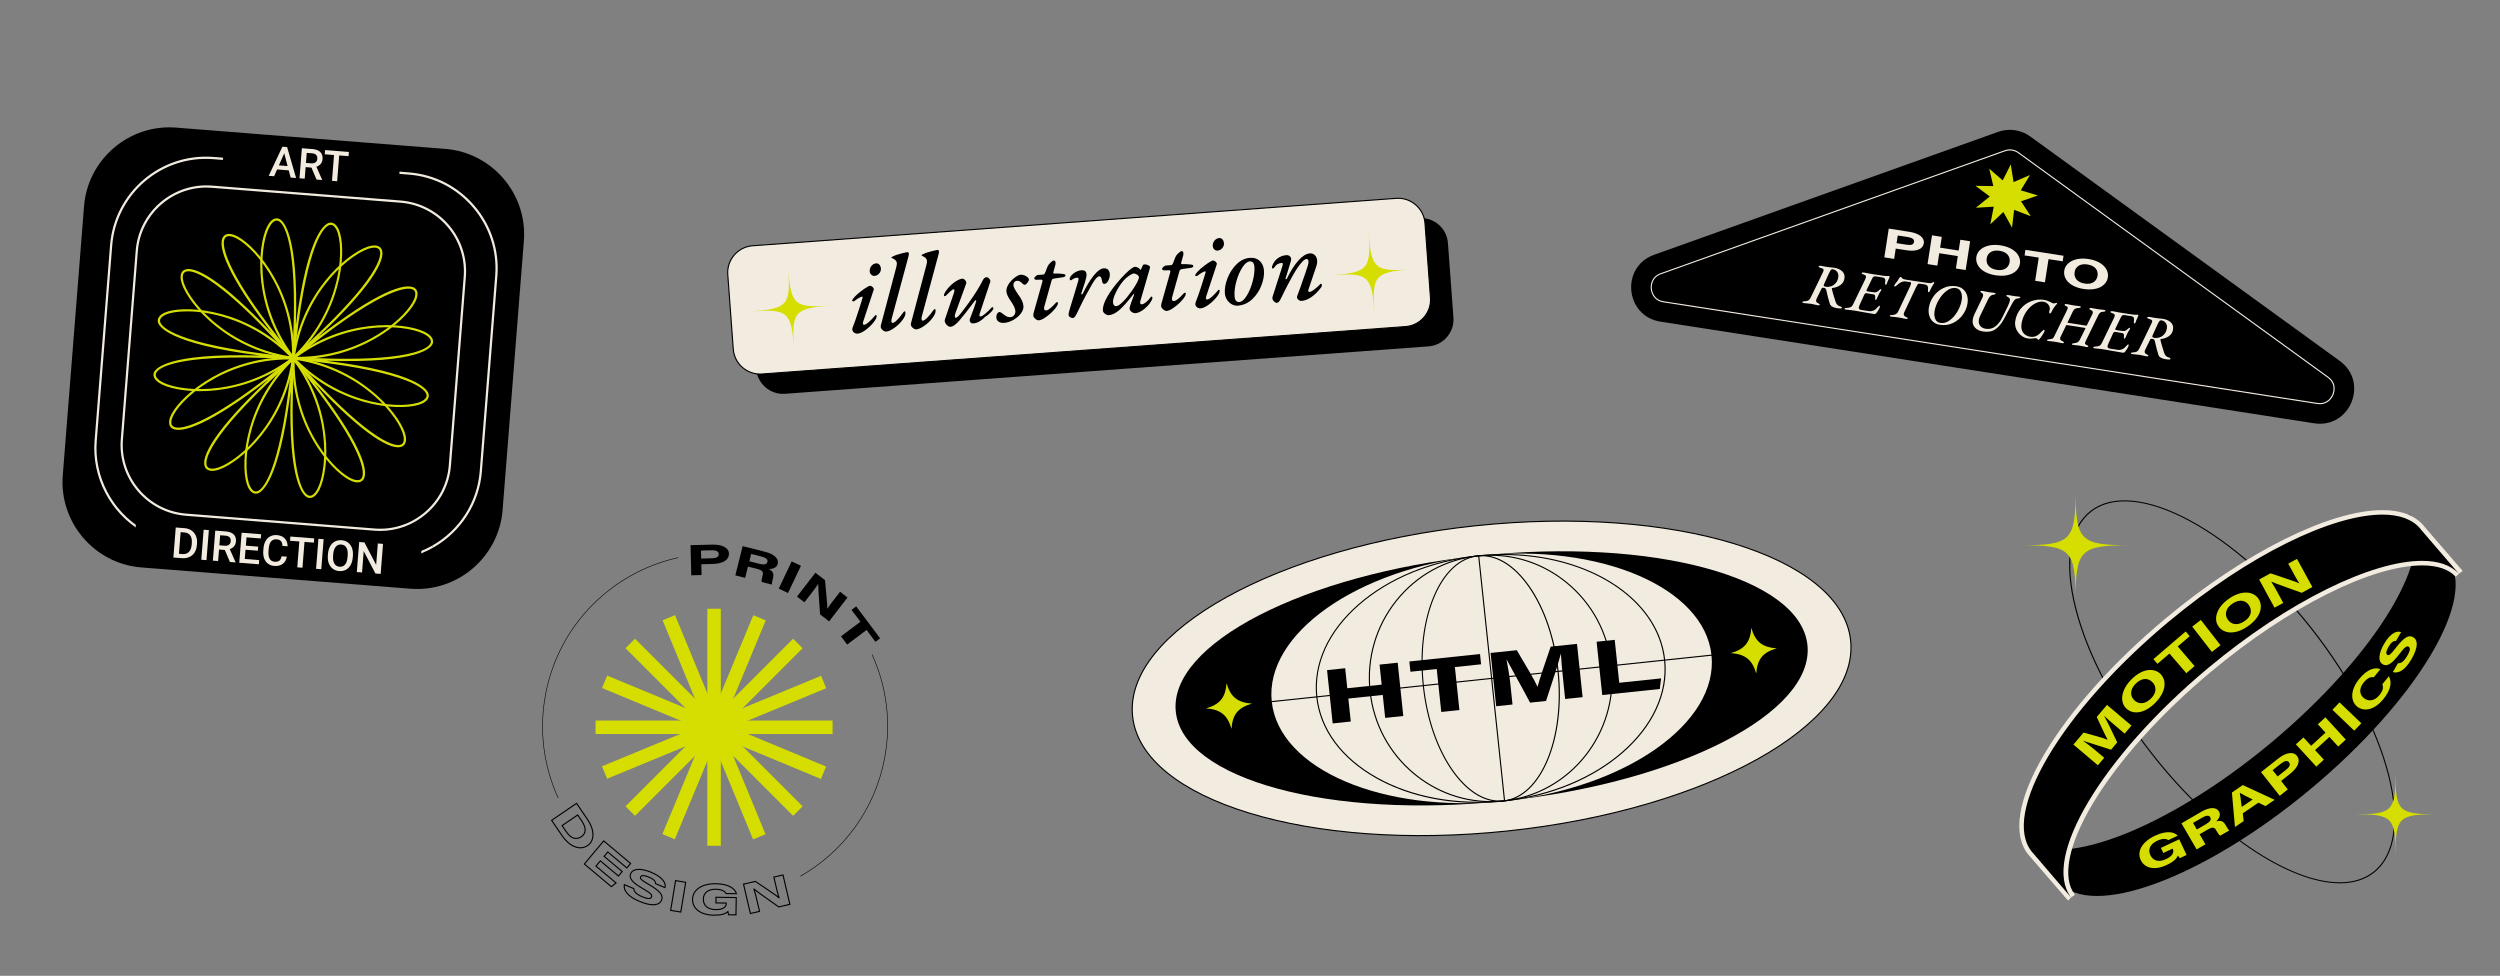 <?xml version="1.0" encoding="utf-8"?>
<!-- Generator: Adobe Illustrator 27.0.0, SVG Export Plug-In . SVG Version: 6.00 Build 0)  -->
<svg version="1.1" id="Layer_1" xmlns="http://www.w3.org/2000/svg" xmlns:xlink="http://www.w3.org/1999/xlink" x="0px" y="0px"
	 viewBox="0 0 1114.5 435" style="enable-background:new 0 0 1114.5 435;" xml:space="preserve">
<rect x="0" y="0" width="1114.5" height="435" fill="#808080" stroke="none"/>
<style type="text/css">
	.st0{opacity:0.75;fill:url(#SVGID_1_);}
	.st1{fill:none;stroke:#000000;}
	.st2{opacity:0.75;}
	.st3{clip-path:url(#SVGID_00000090984461838872326400000012396776099565840535_);fill:#F2EBE0;}
	.st4{clip-path:url(#SVGID_00000090984461838872326400000012396776099565840535_);fill:#F2EBDF;}
	.st5{clip-path:url(#SVGID_00000090984461838872326400000012396776099565840535_);fill:#F2EBDE;}
	.st6{clip-path:url(#SVGID_00000090984461838872326400000012396776099565840535_);fill:#F2EBDD;}
	.st7{clip-path:url(#SVGID_00000090984461838872326400000012396776099565840535_);fill:#F1EBDC;}
	.st8{clip-path:url(#SVGID_00000090984461838872326400000012396776099565840535_);fill:#F1EBDB;}
	.st9{clip-path:url(#SVGID_00000090984461838872326400000012396776099565840535_);fill:#F1EBDA;}
	.st10{clip-path:url(#SVGID_00000090984461838872326400000012396776099565840535_);fill:#F1EBD9;}
	.st11{clip-path:url(#SVGID_00000090984461838872326400000012396776099565840535_);fill:#F1EBD8;}
	.st12{clip-path:url(#SVGID_00000090984461838872326400000012396776099565840535_);fill:#F1EBD7;}
	.st13{clip-path:url(#SVGID_00000090984461838872326400000012396776099565840535_);fill:#F1EAD7;}
	.st14{clip-path:url(#SVGID_00000090984461838872326400000012396776099565840535_);fill:#F1EAD6;}
	.st15{clip-path:url(#SVGID_00000090984461838872326400000012396776099565840535_);fill:#F1EAD5;}
	.st16{clip-path:url(#SVGID_00000090984461838872326400000012396776099565840535_);fill:#F0EAD4;}
	.st17{clip-path:url(#SVGID_00000090984461838872326400000012396776099565840535_);fill:#F0EAD3;}
	.st18{clip-path:url(#SVGID_00000090984461838872326400000012396776099565840535_);fill:#F0EAD2;}
	.st19{clip-path:url(#SVGID_00000090984461838872326400000012396776099565840535_);fill:#F0EAD1;}
	.st20{clip-path:url(#SVGID_00000090984461838872326400000012396776099565840535_);fill:#F0EAD0;}
	.st21{clip-path:url(#SVGID_00000090984461838872326400000012396776099565840535_);fill:#F0EACF;}
	.st22{clip-path:url(#SVGID_00000090984461838872326400000012396776099565840535_);fill:#F0EACE;}
	.st23{clip-path:url(#SVGID_00000090984461838872326400000012396776099565840535_);fill:#F0EACD;}
	.st24{clip-path:url(#SVGID_00000090984461838872326400000012396776099565840535_);fill:#EFEACC;}
	.st25{clip-path:url(#SVGID_00000090984461838872326400000012396776099565840535_);fill:#EFEACB;}
	.st26{clip-path:url(#SVGID_00000090984461838872326400000012396776099565840535_);fill:#EFEACA;}
	.st27{clip-path:url(#SVGID_00000090984461838872326400000012396776099565840535_);fill:#EFEAC9;}
	.st28{clip-path:url(#SVGID_00000090984461838872326400000012396776099565840535_);fill:#EFEAC8;}
	.st29{clip-path:url(#SVGID_00000090984461838872326400000012396776099565840535_);fill:#EFEAC7;}
	.st30{clip-path:url(#SVGID_00000090984461838872326400000012396776099565840535_);fill:#EFEAC6;}
	.st31{clip-path:url(#SVGID_00000090984461838872326400000012396776099565840535_);fill:#EFE9C6;}
	.st32{clip-path:url(#SVGID_00000090984461838872326400000012396776099565840535_);fill:#EEE9C5;}
	.st33{clip-path:url(#SVGID_00000090984461838872326400000012396776099565840535_);fill:#EEE9C4;}
	.st34{clip-path:url(#SVGID_00000090984461838872326400000012396776099565840535_);fill:#EEE9C3;}
	.st35{clip-path:url(#SVGID_00000090984461838872326400000012396776099565840535_);fill:#EEE9C2;}
	.st36{clip-path:url(#SVGID_00000090984461838872326400000012396776099565840535_);fill:#EEE9C1;}
	.st37{clip-path:url(#SVGID_00000090984461838872326400000012396776099565840535_);fill:#EEE9C0;}
	.st38{clip-path:url(#SVGID_00000090984461838872326400000012396776099565840535_);fill:#EEE9BF;}
	.st39{clip-path:url(#SVGID_00000090984461838872326400000012396776099565840535_);fill:#EEE9BE;}
	.st40{clip-path:url(#SVGID_00000090984461838872326400000012396776099565840535_);fill:#EDE9BD;}
	.st41{clip-path:url(#SVGID_00000090984461838872326400000012396776099565840535_);fill:#EDE9BC;}
	.st42{clip-path:url(#SVGID_00000090984461838872326400000012396776099565840535_);fill:#EDE9BB;}
	.st43{clip-path:url(#SVGID_00000090984461838872326400000012396776099565840535_);fill:#EDE9BA;}
	.st44{clip-path:url(#SVGID_00000090984461838872326400000012396776099565840535_);fill:#EDE9B9;}
	.st45{clip-path:url(#SVGID_00000090984461838872326400000012396776099565840535_);fill:#EDE9B8;}
	.st46{clip-path:url(#SVGID_00000090984461838872326400000012396776099565840535_);fill:#EDE9B7;}
	.st47{clip-path:url(#SVGID_00000090984461838872326400000012396776099565840535_);fill:#EDE9B6;}
	.st48{clip-path:url(#SVGID_00000090984461838872326400000012396776099565840535_);fill:#ECE9B5;}
	.st49{clip-path:url(#SVGID_00000090984461838872326400000012396776099565840535_);fill:#ECE8B4;}
	.st50{clip-path:url(#SVGID_00000090984461838872326400000012396776099565840535_);fill:#ECE8B3;}
	.st51{clip-path:url(#SVGID_00000090984461838872326400000012396776099565840535_);fill:#ECE8B2;}
	.st52{clip-path:url(#SVGID_00000090984461838872326400000012396776099565840535_);fill:#ECE8B1;}
	.st53{clip-path:url(#SVGID_00000090984461838872326400000012396776099565840535_);fill:#ECE8B0;}
	.st54{clip-path:url(#SVGID_00000090984461838872326400000012396776099565840535_);fill:#ECE8AF;}
	.st55{clip-path:url(#SVGID_00000090984461838872326400000012396776099565840535_);fill:#ECE8AE;}
	.st56{clip-path:url(#SVGID_00000090984461838872326400000012396776099565840535_);fill:#EBE8AE;}
	.st57{clip-path:url(#SVGID_00000090984461838872326400000012396776099565840535_);fill:#EBE8AD;}
	.st58{clip-path:url(#SVGID_00000090984461838872326400000012396776099565840535_);fill:#EBE8AC;}
	.st59{clip-path:url(#SVGID_00000090984461838872326400000012396776099565840535_);fill:#EBE8AB;}
	.st60{clip-path:url(#SVGID_00000090984461838872326400000012396776099565840535_);fill:#EBE8AA;}
	.st61{clip-path:url(#SVGID_00000090984461838872326400000012396776099565840535_);fill:#EBE8A9;}
	.st62{clip-path:url(#SVGID_00000090984461838872326400000012396776099565840535_);fill:#EBE8A8;}
	.st63{clip-path:url(#SVGID_00000090984461838872326400000012396776099565840535_);fill:#EBE8A7;}
	.st64{clip-path:url(#SVGID_00000090984461838872326400000012396776099565840535_);fill:#EAE8A6;}
	.st65{clip-path:url(#SVGID_00000090984461838872326400000012396776099565840535_);fill:#EAE8A5;}
	.st66{clip-path:url(#SVGID_00000090984461838872326400000012396776099565840535_);fill:#EAE8A4;}
	.st67{clip-path:url(#SVGID_00000090984461838872326400000012396776099565840535_);fill:#EAE7A3;}
	.st68{clip-path:url(#SVGID_00000090984461838872326400000012396776099565840535_);fill:#EAE7A2;}
	.st69{clip-path:url(#SVGID_00000090984461838872326400000012396776099565840535_);fill:#EAE7A1;}
	.st70{clip-path:url(#SVGID_00000090984461838872326400000012396776099565840535_);fill:#EAE7A0;}
	.st71{clip-path:url(#SVGID_00000090984461838872326400000012396776099565840535_);fill:#EAE79F;}
	.st72{clip-path:url(#SVGID_00000090984461838872326400000012396776099565840535_);fill:#E9E79E;}
	.st73{clip-path:url(#SVGID_00000090984461838872326400000012396776099565840535_);fill:#E9E79D;}
	.st74{clip-path:url(#SVGID_00000090984461838872326400000012396776099565840535_);fill:#E9E79C;}
	.st75{clip-path:url(#SVGID_00000090984461838872326400000012396776099565840535_);fill:#E9E79B;}
	.st76{clip-path:url(#SVGID_00000090984461838872326400000012396776099565840535_);fill:#E9E79A;}
	.st77{clip-path:url(#SVGID_00000090984461838872326400000012396776099565840535_);fill:#E9E799;}
	.st78{clip-path:url(#SVGID_00000090984461838872326400000012396776099565840535_);fill:#E9E798;}
	.st79{clip-path:url(#SVGID_00000090984461838872326400000012396776099565840535_);fill:#E9E797;}
	.st80{clip-path:url(#SVGID_00000090984461838872326400000012396776099565840535_);fill:#E8E796;}
	.st81{clip-path:url(#SVGID_00000090984461838872326400000012396776099565840535_);fill:#E8E795;}
	.st82{clip-path:url(#SVGID_00000090984461838872326400000012396776099565840535_);fill:#E8E794;}
	.st83{clip-path:url(#SVGID_00000090984461838872326400000012396776099565840535_);fill:#E8E793;}
	.st84{clip-path:url(#SVGID_00000090984461838872326400000012396776099565840535_);fill:#E8E692;}
	.st85{clip-path:url(#SVGID_00000090984461838872326400000012396776099565840535_);fill:#E8E691;}
	.st86{clip-path:url(#SVGID_00000090984461838872326400000012396776099565840535_);fill:#E8E690;}
	.st87{clip-path:url(#SVGID_00000090984461838872326400000012396776099565840535_);fill:#E8E68F;}
	.st88{clip-path:url(#SVGID_00000090984461838872326400000012396776099565840535_);fill:#E7E68E;}
	.st89{clip-path:url(#SVGID_00000090984461838872326400000012396776099565840535_);fill:#E7E68D;}
	.st90{clip-path:url(#SVGID_00000090984461838872326400000012396776099565840535_);fill:#E7E68C;}
	.st91{clip-path:url(#SVGID_00000090984461838872326400000012396776099565840535_);fill:#E7E68B;}
	.st92{clip-path:url(#SVGID_00000090984461838872326400000012396776099565840535_);fill:#E7E68A;}
	.st93{clip-path:url(#SVGID_00000090984461838872326400000012396776099565840535_);fill:#E7E689;}
	.st94{clip-path:url(#SVGID_00000090984461838872326400000012396776099565840535_);fill:#E7E688;}
	.st95{clip-path:url(#SVGID_00000090984461838872326400000012396776099565840535_);fill:#E6E687;}
	.st96{clip-path:url(#SVGID_00000090984461838872326400000012396776099565840535_);fill:#E6E686;}
	.st97{clip-path:url(#SVGID_00000090984461838872326400000012396776099565840535_);fill:#E6E685;}
	.st98{clip-path:url(#SVGID_00000090984461838872326400000012396776099565840535_);fill:#E6E684;}
	.st99{clip-path:url(#SVGID_00000090984461838872326400000012396776099565840535_);fill:#E6E683;}
	.st100{clip-path:url(#SVGID_00000090984461838872326400000012396776099565840535_);fill:#E6E682;}
	.st101{clip-path:url(#SVGID_00000090984461838872326400000012396776099565840535_);fill:#E6E581;}
	.st102{clip-path:url(#SVGID_00000090984461838872326400000012396776099565840535_);fill:#E6E580;}
	.st103{clip-path:url(#SVGID_00000090984461838872326400000012396776099565840535_);fill:#E5E57F;}
	.st104{clip-path:url(#SVGID_00000090984461838872326400000012396776099565840535_);fill:#E5E57E;}
	.st105{clip-path:url(#SVGID_00000090984461838872326400000012396776099565840535_);fill:#E5E57C;}
	.st106{clip-path:url(#SVGID_00000090984461838872326400000012396776099565840535_);fill:#E5E57B;}
	.st107{clip-path:url(#SVGID_00000090984461838872326400000012396776099565840535_);fill:#E5E57A;}
	.st108{clip-path:url(#SVGID_00000090984461838872326400000012396776099565840535_);fill:#E5E579;}
	.st109{clip-path:url(#SVGID_00000090984461838872326400000012396776099565840535_);fill:#E5E578;}
	.st110{clip-path:url(#SVGID_00000090984461838872326400000012396776099565840535_);fill:#E4E577;}
	.st111{clip-path:url(#SVGID_00000090984461838872326400000012396776099565840535_);fill:#E4E576;}
	.st112{clip-path:url(#SVGID_00000090984461838872326400000012396776099565840535_);fill:#E4E575;}
	.st113{clip-path:url(#SVGID_00000090984461838872326400000012396776099565840535_);fill:#E4E574;}
	.st114{clip-path:url(#SVGID_00000090984461838872326400000012396776099565840535_);fill:#E4E573;}
	.st115{clip-path:url(#SVGID_00000090984461838872326400000012396776099565840535_);fill:#E4E572;}
	.st116{clip-path:url(#SVGID_00000090984461838872326400000012396776099565840535_);fill:#E4E571;}
	.st117{clip-path:url(#SVGID_00000090984461838872326400000012396776099565840535_);fill:#E3E470;}
	.st118{clip-path:url(#SVGID_00000090984461838872326400000012396776099565840535_);fill:#E3E46F;}
	.st119{clip-path:url(#SVGID_00000090984461838872326400000012396776099565840535_);fill:#E3E46E;}
	.st120{clip-path:url(#SVGID_00000090984461838872326400000012396776099565840535_);fill:#E3E46C;}
	.st121{clip-path:url(#SVGID_00000090984461838872326400000012396776099565840535_);fill:#E3E46B;}
	.st122{clip-path:url(#SVGID_00000090984461838872326400000012396776099565840535_);fill:#E3E46A;}
	.st123{clip-path:url(#SVGID_00000090984461838872326400000012396776099565840535_);fill:#E3E469;}
	.st124{clip-path:url(#SVGID_00000090984461838872326400000012396776099565840535_);fill:#E2E468;}
	.st125{clip-path:url(#SVGID_00000090984461838872326400000012396776099565840535_);fill:#E2E467;}
	.st126{clip-path:url(#SVGID_00000090984461838872326400000012396776099565840535_);fill:#E2E466;}
	.st127{clip-path:url(#SVGID_00000090984461838872326400000012396776099565840535_);fill:#E2E465;}
	.st128{clip-path:url(#SVGID_00000090984461838872326400000012396776099565840535_);fill:#E2E464;}
	.st129{clip-path:url(#SVGID_00000090984461838872326400000012396776099565840535_);fill:#E2E463;}
	.st130{clip-path:url(#SVGID_00000090984461838872326400000012396776099565840535_);fill:#E2E462;}
	.st131{clip-path:url(#SVGID_00000090984461838872326400000012396776099565840535_);fill:#E1E460;}
	.st132{clip-path:url(#SVGID_00000090984461838872326400000012396776099565840535_);fill:#E1E45F;}
	.st133{clip-path:url(#SVGID_00000090984461838872326400000012396776099565840535_);fill:#E1E35E;}
	.st134{clip-path:url(#SVGID_00000090984461838872326400000012396776099565840535_);fill:#E1E35D;}
	.st135{clip-path:url(#SVGID_00000090984461838872326400000012396776099565840535_);fill:#E1E35C;}
	.st136{clip-path:url(#SVGID_00000090984461838872326400000012396776099565840535_);fill:#E1E35B;}
	.st137{clip-path:url(#SVGID_00000090984461838872326400000012396776099565840535_);fill:#E1E35A;}
	.st138{clip-path:url(#SVGID_00000090984461838872326400000012396776099565840535_);fill:#E0E359;}
	.st139{clip-path:url(#SVGID_00000090984461838872326400000012396776099565840535_);fill:#E0E358;}
	.st140{clip-path:url(#SVGID_00000090984461838872326400000012396776099565840535_);fill:#E0E356;}
	.st141{clip-path:url(#SVGID_00000090984461838872326400000012396776099565840535_);fill:#E0E355;}
	.st142{clip-path:url(#SVGID_00000090984461838872326400000012396776099565840535_);fill:#E0E354;}
	.st143{clip-path:url(#SVGID_00000090984461838872326400000012396776099565840535_);fill:#E0E353;}
	.st144{clip-path:url(#SVGID_00000090984461838872326400000012396776099565840535_);fill:#E0E352;}
	.st145{clip-path:url(#SVGID_00000090984461838872326400000012396776099565840535_);fill:#DFE351;}
	.st146{clip-path:url(#SVGID_00000090984461838872326400000012396776099565840535_);fill:#DFE350;}
	.st147{clip-path:url(#SVGID_00000090984461838872326400000012396776099565840535_);fill:#DFE34F;}
	.st148{clip-path:url(#SVGID_00000090984461838872326400000012396776099565840535_);fill:#DFE24D;}
	.st149{clip-path:url(#SVGID_00000090984461838872326400000012396776099565840535_);fill:#DFE24C;}
	.st150{clip-path:url(#SVGID_00000090984461838872326400000012396776099565840535_);fill:#DFE24B;}
	.st151{clip-path:url(#SVGID_00000090984461838872326400000012396776099565840535_);fill:#DFE24A;}
	.st152{clip-path:url(#SVGID_00000090984461838872326400000012396776099565840535_);fill:#DEE249;}
	.st153{clip-path:url(#SVGID_00000090984461838872326400000012396776099565840535_);fill:#DEE248;}
	.st154{clip-path:url(#SVGID_00000090984461838872326400000012396776099565840535_);fill:#DEE247;}
	.st155{clip-path:url(#SVGID_00000090984461838872326400000012396776099565840535_);fill:#DEE246;}
	.st156{clip-path:url(#SVGID_00000090984461838872326400000012396776099565840535_);fill:#DEE244;}
	.st157{clip-path:url(#SVGID_00000090984461838872326400000012396776099565840535_);fill:#DEE243;}
	.st158{clip-path:url(#SVGID_00000090984461838872326400000012396776099565840535_);fill:#DEE242;}
	.st159{clip-path:url(#SVGID_00000090984461838872326400000012396776099565840535_);fill:#DDE241;}
	.st160{clip-path:url(#SVGID_00000090984461838872326400000012396776099565840535_);fill:#DDE240;}
	.st161{clip-path:url(#SVGID_00000090984461838872326400000012396776099565840535_);fill:#DDE23F;}
	.st162{clip-path:url(#SVGID_00000090984461838872326400000012396776099565840535_);fill:#DDE23E;}
	.st163{clip-path:url(#SVGID_00000090984461838872326400000012396776099565840535_);fill:#DDE23C;}
	.st164{clip-path:url(#SVGID_00000090984461838872326400000012396776099565840535_);fill:#DDE13B;}
	.st165{clip-path:url(#SVGID_00000090984461838872326400000012396776099565840535_);fill:#DDE13A;}
	.st166{clip-path:url(#SVGID_00000090984461838872326400000012396776099565840535_);fill:#DCE139;}
	.st167{clip-path:url(#SVGID_00000090984461838872326400000012396776099565840535_);fill:#DCE138;}
	.st168{clip-path:url(#SVGID_00000090984461838872326400000012396776099565840535_);fill:#DCE137;}
	.st169{clip-path:url(#SVGID_00000090984461838872326400000012396776099565840535_);fill:#DCE135;}
	.st170{clip-path:url(#SVGID_00000090984461838872326400000012396776099565840535_);fill:#DCE134;}
	.st171{clip-path:url(#SVGID_00000090984461838872326400000012396776099565840535_);fill:#DCE133;}
	.st172{clip-path:url(#SVGID_00000090984461838872326400000012396776099565840535_);fill:#DBE132;}
	.st173{clip-path:url(#SVGID_00000090984461838872326400000012396776099565840535_);fill:#DBE131;}
	.st174{clip-path:url(#SVGID_00000090984461838872326400000012396776099565840535_);fill:#DBE130;}
	.st175{clip-path:url(#SVGID_00000090984461838872326400000012396776099565840535_);fill:#DBE12E;}
	.st176{clip-path:url(#SVGID_00000090984461838872326400000012396776099565840535_);fill:#DBE12D;}
	.st177{clip-path:url(#SVGID_00000090984461838872326400000012396776099565840535_);fill:#DBE12C;}
	.st178{clip-path:url(#SVGID_00000090984461838872326400000012396776099565840535_);fill:#DBE02B;}
	.st179{clip-path:url(#SVGID_00000090984461838872326400000012396776099565840535_);fill:#DAE02A;}
	.st180{clip-path:url(#SVGID_00000090984461838872326400000012396776099565840535_);fill:#DAE029;}
	.st181{clip-path:url(#SVGID_00000090984461838872326400000012396776099565840535_);fill:#DAE027;}
	.st182{clip-path:url(#SVGID_00000090984461838872326400000012396776099565840535_);fill:#DAE026;}
	.st183{clip-path:url(#SVGID_00000090984461838872326400000012396776099565840535_);fill:#DAE025;}
	.st184{clip-path:url(#SVGID_00000090984461838872326400000012396776099565840535_);fill:#DAE024;}
	.st185{clip-path:url(#SVGID_00000090984461838872326400000012396776099565840535_);fill:#D9E023;}
	.st186{clip-path:url(#SVGID_00000090984461838872326400000012396776099565840535_);fill:#D9E022;}
	.st187{clip-path:url(#SVGID_00000090984461838872326400000012396776099565840535_);fill:#D9E020;}
	.st188{clip-path:url(#SVGID_00000090984461838872326400000012396776099565840535_);fill:#D9E01F;}
	.st189{clip-path:url(#SVGID_00000090984461838872326400000012396776099565840535_);fill:#D9E01E;}
	.st190{clip-path:url(#SVGID_00000090984461838872326400000012396776099565840535_);fill:#D9E01D;}
	.st191{clip-path:url(#SVGID_00000090984461838872326400000012396776099565840535_);fill:#D9E01C;}
	.st192{clip-path:url(#SVGID_00000090984461838872326400000012396776099565840535_);fill:#D8E01A;}
	.st193{clip-path:url(#SVGID_00000090984461838872326400000012396776099565840535_);fill:#D8DF19;}
	.st194{clip-path:url(#SVGID_00000090984461838872326400000012396776099565840535_);fill:#D8DF18;}
	.st195{clip-path:url(#SVGID_00000090984461838872326400000012396776099565840535_);fill:#D8DF17;}
	.st196{clip-path:url(#SVGID_00000090984461838872326400000012396776099565840535_);fill:#D8DF16;}
	.st197{clip-path:url(#SVGID_00000090984461838872326400000012396776099565840535_);fill:#D8DF14;}
	.st198{clip-path:url(#SVGID_00000090984461838872326400000012396776099565840535_);fill:#D7DF13;}
	.st199{clip-path:url(#SVGID_00000090984461838872326400000012396776099565840535_);fill:#D7DF12;}
	.st200{clip-path:url(#SVGID_00000090984461838872326400000012396776099565840535_);fill:#D7DF11;}
	.st201{clip-path:url(#SVGID_00000090984461838872326400000012396776099565840535_);fill:#D7DF10;}
	.st202{clip-path:url(#SVGID_00000090984461838872326400000012396776099565840535_);fill:#D7DF0E;}
	.st203{clip-path:url(#SVGID_00000090984461838872326400000012396776099565840535_);fill:#D7DF0D;}
	.st204{clip-path:url(#SVGID_00000090984461838872326400000012396776099565840535_);fill:#D7DF0C;}
	.st205{clip-path:url(#SVGID_00000090984461838872326400000012396776099565840535_);fill:#D6DF0B;}
	.st206{clip-path:url(#SVGID_00000090984461838872326400000012396776099565840535_);fill:#D6DF0A;}
	.st207{clip-path:url(#SVGID_00000090984461838872326400000012396776099565840535_);fill:#D6DE08;}
	.st208{clip-path:url(#SVGID_00000090984461838872326400000012396776099565840535_);fill:#D6DE07;}
	.st209{clip-path:url(#SVGID_00000090984461838872326400000012396776099565840535_);fill:#D6DE06;}
	.st210{clip-path:url(#SVGID_00000090984461838872326400000012396776099565840535_);fill:#D6DE05;}
	.st211{clip-path:url(#SVGID_00000090984461838872326400000012396776099565840535_);fill:#D5DE04;}
	.st212{clip-path:url(#SVGID_00000090984461838872326400000012396776099565840535_);fill:#D5DE02;}
	.st213{clip-path:url(#SVGID_00000090984461838872326400000012396776099565840535_);fill:#D5DE01;}
	.st214{clip-path:url(#SVGID_00000090984461838872326400000012396776099565840535_);fill:#D5DE00;}
	.st215{fill:none;stroke:#2F312E;stroke-miterlimit:10;}
	.st216{opacity:0.75;fill:url(#SVGID_00000049944222786620646890000010451893103600900511_);}
	.st217{fill:#F2EBE0;}
	.st218{fill:none;stroke:#F2EBE0;stroke-miterlimit:10;}
	.st219{fill:#D5DE00;}
	.st220{fill:#F2EBE0;stroke:#000000;stroke-width:0.5;stroke-miterlimit:10;}
	.st221{fill:none;stroke:#000000;stroke-width:0.5;stroke-miterlimit:10;}
	.st222{fill:none;stroke:#000000;stroke-width:0.25;stroke-miterlimit:10;}
	.st223{fill:none;stroke:#D5DE00;stroke-width:6;stroke-miterlimit:10;}
</style>
<g>
	<g>
		<path d="M183.01,262.45L63,252.96c-20.92-1.65-36.68-20.12-35.02-41.04l9.49-120.01c1.65-20.92,20.12-36.68,41.04-35.02
			l120.01,9.49c20.92,1.65,36.68,20.12,35.02,41.04l-9.49,120.01C222.39,248.34,203.92,264.1,183.01,262.45z"/>
	</g>
	<g>
		<path class="st217" d="M169.5,236.7c-0.84,0-1.68-0.03-2.52-0.1l-84.08-6.65c-17.41-1.38-30.45-16.66-29.07-34.07l6.65-84.08
			c1.38-17.41,16.66-30.46,34.07-29.07l84.08,6.65c17.41,1.38,30.45,16.66,29.07,34.07l-6.65,84.08
			c-0.66,8.4-4.58,16.06-11.04,21.56C184.2,234.05,177,236.7,169.5,236.7z M92.02,83.63c-15.82,0-29.28,12.21-30.55,28.25
			l-6.65,84.08c-1.33,16.86,11.3,31.66,28.16,32.99l84.08,6.65c8.13,0.64,16.05-1.94,22.3-7.27c6.25-5.33,10.05-12.75,10.69-20.88
			l6.65-84.08c1.33-16.86-11.3-31.66-28.16-32.99l-84.08-6.65C93.64,83.66,92.83,83.63,92.02,83.63z"/>
	</g>
	<g>
		<g>
			<path class="st217" d="M85.79,243l-4.26-0.34c-6.54-0.52-12.71-2.47-18.35-5.8l0.51-0.86c5.5,3.26,11.53,5.16,17.92,5.67
				l4.26,0.34L85.79,243z"/>
		</g>
		<g>
			<path class="st217" d="M63.18,236.86c-14.06-8.32-22.31-24.15-21.03-40.34l6.9-87.18c1.87-23.58,22.55-41.25,46.14-39.38
				l4.26,0.34l-0.08,1l-4.26-0.34c-23.03-1.82-43.24,15.43-45.07,38.46l-6.9,87.18c-1.25,15.81,6.81,31.27,20.54,39.4L63.18,236.86z
				"/>
		</g>
		<g>
			<path class="st217" d="M193.15,244.12l-0.49-0.87c12.17-6.91,20.1-19.3,21.19-33.15l6.9-87.18c0.88-11.11-2.65-21.93-9.94-30.47
				c-7.29-8.54-17.42-13.72-28.52-14.6l-4.26-0.34l0.08-1l4.26,0.34c11.37,0.9,21.75,6.21,29.21,14.95s11.07,19.82,10.17,31.19
				l-6.9,87.18C213.73,224.36,205.61,237.04,193.15,244.12z"/>
		</g>
		<g>
			<path class="st217" d="M172.1,249.69c-1.13,0-2.26-0.04-3.39-0.13l-4.26-0.34l0.08-1l4.26,0.34c8.33,0.65,16.59-1.18,23.87-5.31
				l0.49,0.87C186.68,247.79,179.46,249.69,172.1,249.69z"/>
		</g>
	</g>
	<g>
		<g>
			<path class="st219" d="M138.17,222c-0.32,0-0.64-0.06-0.96-0.17c-1.67-0.59-8.9-5.59-7.63-47.37
				c-5.32,41.46-13.24,45.26-14.98,45.58c-1.59,0.29-3.03-0.72-4.05-2.85c-3.48-7.31-2.77-33.5,16.64-54.49
				c-23.78,15.87-49.76,12.46-56.43,7.87c-1.95-1.34-2.72-2.92-2.18-4.44c0.59-1.67,5.59-8.89,47.37-7.63
				c-41.46-5.32-45.26-13.24-45.58-14.98c-0.29-1.59,0.72-3.03,2.85-4.05c7.31-3.48,33.5-2.77,54.49,16.64
				c-15.87-23.78-12.46-49.76-7.87-56.43c1.34-1.95,2.92-2.72,4.44-2.18c1.67,0.59,8.9,5.59,7.63,47.37
				c5.32-41.46,13.24-45.26,14.98-45.58c1.59-0.29,3.03,0.72,4.05,2.85c3.48,7.31,2.77,33.5-16.64,54.49
				c23.78-15.87,49.76-12.46,56.43-7.87c1.95,1.34,2.72,2.92,2.18,4.44c-0.59,1.67-5.6,8.89-47.37,7.63
				c41.46,5.32,45.26,13.24,45.58,14.98c0.29,1.59-0.72,3.03-2.85,4.05c-7.31,3.48-33.5,2.77-54.49-16.64
				c15.87,23.78,12.46,49.76,7.87,56.43C140.6,221.19,139.39,222,138.17,222z M131.21,161.28c-2.7,44.04,2.57,58.27,6.34,59.61
				c1.36,0.48,2.54-0.71,3.29-1.8C145.47,212.34,148.81,185.31,131.21,161.28z M130.05,161.18c-21.16,20.97-22.11,48.18-18.59,55.57
				c0.57,1.19,1.54,2.57,2.96,2.3C118.36,218.33,125.79,205.1,130.05,161.18z M132.27,160.37c20.97,21.16,48.18,22.11,55.57,18.59
				c1.19-0.57,2.56-1.54,2.3-2.96C189.42,172.07,176.19,164.63,132.27,160.37z M107.06,159.38c-26.92,0-36.44,4.03-37.52,7.08
				c-0.48,1.36,0.71,2.54,1.8,3.29c6.74,4.64,33.77,7.98,57.81-9.62C120.74,159.61,113.41,159.38,107.06,159.38z M132.36,159.21
				c44.04,2.69,58.27-2.57,59.61-6.34c0.48-1.36-0.71-2.54-1.8-3.29C183.43,144.95,156.4,141.61,132.36,159.21z M83.36,138.81
				c-4.32,0-7.72,0.62-9.69,1.56c-1.19,0.57-2.56,1.54-2.3,2.96c0.73,3.93,13.96,11.37,57.87,15.63
				C113.88,143.47,95.17,138.81,83.36,138.81z M147.44,100.25c-0.11,0-0.23,0.01-0.35,0.03c-3.93,0.73-11.37,13.96-15.63,57.87
				c21.16-20.97,22.11-48.18,18.59-55.57C149.53,101.48,148.67,100.25,147.44,100.25z M123.34,98.34c-1.09,0-2.03,1-2.66,1.91
				c-4.64,6.74-7.98,33.77,9.62,57.8c2.7-44.04-2.57-58.27-6.34-59.61C123.75,98.38,123.54,98.34,123.34,98.34z"/>
		</g>
		<g>
			<path class="st219" d="M159.38,215.05c-0.67,0-1.41-0.14-2.23-0.43c-7.63-2.71-25.64-21.73-26.76-50.3
				c-5.59,28.04-26.37,43.99-34.34,45.46c-2.32,0.43-3.99-0.14-4.68-1.6c-2.11-4.44,4.73-16.88,28.26-39.02
				c-25.57,19.76-38.93,24.56-42.98,21.77c-1.33-0.92-1.63-2.65-0.85-4.88c2.71-7.63,21.73-25.64,50.3-26.76
				c-28.04-5.59-43.99-26.37-45.47-34.33c-0.43-2.32,0.14-3.99,1.6-4.68c4.44-2.11,16.88,4.73,39.02,28.26
				c-19.76-25.57-24.56-38.93-21.77-42.98c0.92-1.33,2.65-1.64,4.88-0.85c7.63,2.71,25.64,21.73,26.76,50.3
				c5.59-28.04,26.37-43.99,34.34-45.46c2.32-0.43,3.99,0.14,4.68,1.6c2.12,4.44-4.73,16.88-28.26,39.02
				c25.57-19.76,38.93-24.56,42.98-21.77c1.33,0.92,1.63,2.65,0.85,4.88c-2.71,7.63-21.73,25.64-50.3,26.76
				c28.04,5.59,43.99,26.37,45.47,34.34c0.43,2.32-0.14,3.99-1.6,4.68c-4.44,2.12-16.88-4.73-39.02-28.26
				c19.76,25.57,24.56,38.93,21.77,42.98C161.44,214.62,160.53,215.05,159.38,215.05z M131.33,161.24
				c-0.14,29.79,18.44,49.71,26.15,52.44c1.25,0.44,2.9,0.72,3.72-0.47C163.47,209.91,159.37,195.3,131.33,161.24z M129.94,161.13
				c-33.05,29.23-39.39,43.02-37.67,46.63c0.62,1.3,2.3,1.29,3.6,1.05C103.92,207.32,125.39,190.57,129.94,161.13z M132.21,160.48
				c29.23,33.04,43.02,39.39,46.63,37.67c1.3-0.62,1.29-2.3,1.05-3.6C178.41,186.5,161.66,165.03,132.21,160.48z M128.86,160.24
				c-29.61,0-49.39,18.46-52.11,26.15c-0.44,1.25-0.72,2.9,0.47,3.72c3.3,2.27,17.91-1.83,51.97-29.87
				C129.08,160.24,128.97,160.24,128.86,160.24z M132.33,159.09c0.11,0,0.22,0,0.33,0c29.61,0,49.39-18.46,52.11-26.15
				c0.44-1.25,0.72-2.9-0.47-3.72C181,126.96,166.39,131.05,132.33,159.09z M83.99,120.93c-0.54,0-0.98,0.09-1.33,0.26
				c-1.3,0.62-1.29,2.3-1.05,3.6c1.49,8.05,18.24,29.52,47.68,34.07C102.87,128.98,89.07,120.93,83.99,120.93z M166.9,110.4
				c-0.43,0-0.86,0.05-1.26,0.13c-8.05,1.49-29.52,18.24-34.07,47.68c33.05-29.23,39.39-43.02,37.67-46.63
				C168.81,110.67,167.87,110.4,166.9,110.4z M102.13,105.28c-0.72,0-1.39,0.22-1.82,0.85c-2.27,3.3,1.83,17.91,29.87,51.97
				c0.14-29.79-18.44-49.71-26.15-52.44C103.44,105.45,102.77,105.28,102.13,105.28z"/>
		</g>
	</g>
	<g>
		<path class="st217" d="M128.72,75.95l-5.19-0.41l-1.33,3.03l-2.42-0.19l6.12-12.99l2.09,0.17L132,79.35l-2.43-0.19L128.72,75.95z
			 M124.33,73.72l3.88,0.31l-1.5-5.71L124.33,73.72z"/>
		<path class="st217" d="M138.84,74.71l-2.59-0.21l-0.41,5.15l-2.33-0.18l1.06-13.39l4.71,0.37c1.54,0.12,2.71,0.56,3.49,1.32
			c0.79,0.76,1.13,1.8,1.02,3.11c-0.07,0.9-0.35,1.63-0.83,2.2c-0.48,0.57-1.12,0.99-1.92,1.25l2.57,5.81l-0.01,0.12l-2.49-0.2
			L138.84,74.71z M136.39,72.63l2.39,0.19c0.78,0.06,1.41-0.09,1.89-0.45c0.47-0.36,0.74-0.88,0.79-1.57
			c0.06-0.72-0.1-1.29-0.48-1.71c-0.38-0.42-0.97-0.67-1.78-0.75l-2.46-0.19L136.39,72.63z"/>
		<path class="st217" d="M155.39,69.62l-4.17-0.33L150.3,80.8L148,80.62l0.91-11.51l-4.14-0.33l0.15-1.88l10.62,0.84L155.39,69.62z"
			/>
	</g>
	<g>
		
			<rect x="113.17" y="181.22" transform="matrix(0.079 -0.997 0.997 0.079 -130.379 349.128)" width="21.11" height="127.79"/>
	</g>
	<g>
		<path class="st217" d="M77.29,248.54l1.06-13.39l3.95,0.31c1.18,0.09,2.21,0.44,3.09,1.04c0.88,0.6,1.53,1.4,1.95,2.41
			c0.43,1.01,0.59,2.14,0.49,3.39l-0.05,0.67c-0.1,1.27-0.44,2.37-1.02,3.29c-0.58,0.92-1.36,1.61-2.34,2.05
			c-0.98,0.45-2.07,0.62-3.28,0.53L77.29,248.54z M80.53,237.22l-0.76,9.66l1.52,0.12c1.22,0.1,2.19-0.21,2.9-0.92
			c0.71-0.71,1.13-1.78,1.26-3.21l0.06-0.74c0.11-1.45-0.11-2.59-0.68-3.4c-0.57-0.82-1.46-1.27-2.66-1.37L80.53,237.22z"/>
		<path class="st217" d="M92.05,249.71l-2.32-0.18l1.06-13.39l2.32,0.18L92.05,249.71z"/>
		<path class="st217" d="M100.23,245.18l-2.59-0.21l-0.41,5.15l-2.33-0.18l1.06-13.39l4.71,0.37c1.54,0.12,2.71,0.56,3.49,1.32
			c0.79,0.76,1.13,1.8,1.02,3.11c-0.07,0.9-0.35,1.63-0.83,2.2c-0.48,0.57-1.12,0.99-1.92,1.25l2.57,5.81l-0.01,0.12l-2.49-0.2
			L100.23,245.18z M97.79,243.1l2.39,0.19c0.78,0.06,1.41-0.09,1.89-0.45c0.47-0.36,0.74-0.88,0.79-1.57
			c0.06-0.72-0.1-1.29-0.48-1.71s-0.97-0.67-1.78-0.75l-2.45-0.19L97.79,243.1z"/>
		<path class="st217" d="M114.96,245.51l-5.5-0.44l-0.33,4.12l6.43,0.51l-0.15,1.86l-8.75-0.69l1.06-13.39l8.69,0.69l-0.15,1.88
			l-6.36-0.5l-0.29,3.7l5.5,0.44L114.96,245.51z"/>
		<path class="st217" d="M127.87,248.16c-0.25,1.42-0.86,2.49-1.85,3.22c-0.98,0.73-2.24,1.03-3.76,0.91
			c-1.07-0.08-1.98-0.41-2.76-0.98c-0.77-0.57-1.34-1.34-1.71-2.3c-0.37-0.97-0.51-2.07-0.43-3.3l0.1-1.25
			c0.1-1.26,0.41-2.36,0.94-3.29c0.52-0.93,1.22-1.62,2.1-2.07c0.88-0.46,1.86-0.64,2.96-0.55c1.48,0.12,2.63,0.61,3.47,1.48
			c0.84,0.87,1.27,2.05,1.3,3.52l-2.32-0.18c-0.03-0.97-0.26-1.69-0.68-2.15c-0.42-0.46-1.06-0.73-1.93-0.8
			c-1.01-0.08-1.82,0.23-2.42,0.92c-0.6,0.7-0.96,1.76-1.09,3.19l-0.09,1.19c-0.12,1.45,0.06,2.57,0.51,3.38
			c0.46,0.8,1.19,1.24,2.19,1.32c0.91,0.07,1.62-0.08,2.11-0.45c0.49-0.38,0.84-1.04,1.04-1.98L127.87,248.16z"/>
		<path class="st217" d="M139.92,241.91l-4.17-0.33l-0.91,11.51l-2.31-0.18l0.91-11.51l-4.14-0.33l0.15-1.88l10.62,0.84
			L139.92,241.91z"/>
		<path class="st217" d="M143.22,253.76l-2.32-0.18l1.06-13.39l2.32,0.18L143.22,253.76z"/>
		<path class="st217" d="M157.26,248.49c-0.1,1.31-0.42,2.44-0.95,3.4c-0.53,0.95-1.24,1.66-2.12,2.13
			c-0.88,0.46-1.88,0.65-2.97,0.57c-1.08-0.08-2.03-0.43-2.84-1.03c-0.81-0.6-1.4-1.4-1.79-2.42c-0.39-1.02-0.53-2.17-0.44-3.45
			l0.06-0.75c0.1-1.31,0.43-2.44,0.97-3.4c0.54-0.96,1.26-1.68,2.14-2.14c0.88-0.46,1.87-0.65,2.96-0.57
			c1.09,0.09,2.04,0.42,2.84,1.01c0.8,0.59,1.39,1.4,1.78,2.42c0.38,1.02,0.52,2.18,0.43,3.49L157.26,248.49z M154.99,247.6
			c0.12-1.48-0.07-2.64-0.57-3.48c-0.5-0.84-1.26-1.29-2.29-1.38c-1-0.08-1.82,0.25-2.45,1c-0.63,0.74-1.01,1.83-1.13,3.27
			l-0.06,0.77c-0.12,1.47,0.08,2.63,0.59,3.48c0.51,0.85,1.27,1.31,2.29,1.39c1.03,0.08,1.85-0.25,2.47-0.99
			c0.62-0.74,0.99-1.87,1.1-3.37L154.99,247.6z"/>
		<path class="st217" d="M169.7,255.85l-2.33-0.18l-5.22-9.97l-0.75,9.5l-2.33-0.18l1.06-13.39l2.33,0.18l5.23,10.01l0.75-9.54
			l2.31,0.18L169.7,255.85z"/>
	</g>
</g>
<g>
	<g>
		<g>
			<path d="M1043.14,393.79c-22.58,0-56.18-22.11-83.79-57.31c-16.87-21.51-29.03-44.64-34.23-65.14
				c-5.22-20.56-2.81-36.03,6.77-43.55c19.73-15.47,64.14,8.11,99.01,52.56c34.87,44.46,47.18,93.21,27.45,108.68
				C1054.25,392.27,1049.08,393.79,1043.14,393.79z M947.18,223.52c-5.85,0-10.93,1.5-14.97,4.67c-9.42,7.39-11.76,22.67-6.6,43.03
				c5.18,20.43,17.31,43.5,34.13,64.95c27.51,35.08,60.94,57.15,83.33,57.15c5.85,0,10.93-1.5,14.97-4.67
				c19.51-15.3,7.16-63.74-27.54-107.98C1003,245.59,969.57,223.52,947.18,223.52z"/>
		</g>
		<g>
			<g>
				<path d="M1012.38,331.16c-47.22,39.34-96.77,57.88-111.57,41.95c0.11,0.14,0.19,0.29,0.3,0.42c0.17,0.2,0.36,0.37,0.54,0.56
					c0.11,0.14,0.19,0.29,0.3,0.42c0.17,0.2,0.36,0.37,0.54,0.56c0.11,0.14,0.19,0.29,0.31,0.42c0.17,0.2,0.36,0.37,0.54,0.56
					c0.11,0.14,0.19,0.29,0.3,0.42c0.17,0.2,0.36,0.37,0.54,0.56c0.11,0.14,0.19,0.29,0.31,0.42c0.17,0.2,0.36,0.37,0.54,0.56
					c0.11,0.14,0.19,0.29,0.3,0.42c0.17,0.2,0.36,0.37,0.54,0.56c0.11,0.14,0.19,0.29,0.3,0.42c0.17,0.2,0.36,0.37,0.54,0.56
					c0.11,0.14,0.19,0.29,0.3,0.42c0.17,0.2,0.36,0.37,0.54,0.56c0.11,0.14,0.19,0.29,0.31,0.42c0.17,0.2,0.36,0.37,0.54,0.56
					c0.11,0.14,0.19,0.29,0.3,0.42c0.17,0.2,0.36,0.37,0.54,0.56c0.11,0.14,0.19,0.29,0.3,0.42c0.17,0.2,0.36,0.37,0.54,0.56
					c0.11,0.14,0.19,0.29,0.3,0.42c0.17,0.2,0.36,0.37,0.54,0.56c0.11,0.14,0.19,0.29,0.3,0.42c0.17,0.2,0.36,0.37,0.54,0.56
					c0.11,0.14,0.19,0.29,0.31,0.42c0.17,0.2,0.36,0.37,0.54,0.56c0.11,0.14,0.19,0.29,0.3,0.42c0.17,0.2,0.36,0.37,0.54,0.56
					c0.11,0.14,0.19,0.29,0.31,0.42c0.17,0.2,0.36,0.37,0.54,0.56c0.11,0.14,0.19,0.29,0.3,0.42c0.17,0.2,0.36,0.37,0.54,0.56
					c0.11,0.14,0.19,0.29,0.3,0.42c0.17,0.2,0.36,0.37,0.54,0.56c0.11,0.14,0.19,0.29,0.3,0.42c0.17,0.2,0.36,0.37,0.54,0.56
					c0.11,0.14,0.19,0.29,0.3,0.42c0.17,0.2,0.36,0.37,0.54,0.56c0.11,0.14,0.19,0.29,0.3,0.42c14.13,16.96,64.32-1.57,112.11-41.39
					c47.79-39.82,75.08-85.84,60.95-102.8c-0.17-0.2-0.36-0.37-0.54-0.56c-0.11-0.14-0.19-0.29-0.3-0.42
					c-0.17-0.2-0.36-0.37-0.54-0.56c-0.11-0.14-0.19-0.29-0.31-0.42c-0.17-0.2-0.36-0.37-0.54-0.56c-0.11-0.14-0.19-0.29-0.3-0.42
					c-0.17-0.2-0.36-0.37-0.54-0.56c-0.11-0.14-0.19-0.29-0.3-0.42c-0.17-0.2-0.36-0.37-0.54-0.56c-0.11-0.14-0.19-0.29-0.3-0.42
					c-0.17-0.2-0.36-0.37-0.54-0.56c-0.11-0.14-0.19-0.29-0.3-0.42c-0.17-0.2-0.36-0.37-0.54-0.56c-0.11-0.14-0.19-0.29-0.3-0.42
					c-0.17-0.2-0.36-0.37-0.54-0.56c-0.11-0.14-0.19-0.29-0.3-0.42c-0.17-0.2-0.36-0.37-0.54-0.56c-0.11-0.14-0.19-0.29-0.3-0.42
					c-0.17-0.2-0.36-0.37-0.54-0.56c-0.11-0.14-0.19-0.29-0.3-0.42c-0.17-0.2-0.36-0.37-0.54-0.56c-0.11-0.14-0.19-0.29-0.3-0.42
					c-0.17-0.2-0.36-0.37-0.54-0.56c-0.11-0.14-0.19-0.29-0.3-0.42c-0.17-0.2-0.36-0.37-0.54-0.56c-0.11-0.14-0.19-0.29-0.31-0.42
					c-0.17-0.2-0.36-0.37-0.54-0.56c-0.11-0.14-0.19-0.29-0.3-0.42c-0.17-0.2-0.36-0.37-0.54-0.56c-0.11-0.14-0.19-0.29-0.31-0.42
					c-0.17-0.2-0.36-0.37-0.54-0.56c-0.11-0.14-0.19-0.29-0.3-0.42c-0.17-0.2-0.36-0.37-0.54-0.56c-0.11-0.14-0.19-0.29-0.3-0.42
					c-0.17-0.2-0.36-0.37-0.54-0.56c-0.11-0.14-0.19-0.29-0.3-0.42c-0.17-0.2-0.36-0.37-0.54-0.56c-0.11-0.14-0.19-0.29-0.31-0.42
					c-0.17-0.2-0.36-0.37-0.54-0.56c-0.11-0.14-0.19-0.29-0.3-0.42c-0.17-0.2-0.36-0.37-0.54-0.56
					C1087,246.06,1059.79,291.66,1012.38,331.16z"/>
			</g>
		</g>
		<g>
			<g>
				<g>
					<path d="M922.65,400.86c-0.06-0.07-0.12-0.13-0.19-0.19c-0.13-0.13-0.27-0.27-0.39-0.41c-0.09-0.1-0.16-0.21-0.23-0.31
						c-0.03-0.05-0.06-0.1-0.1-0.14c-0.01,0-0.07-0.07-0.14-0.13c-0.13-0.13-0.27-0.26-0.39-0.41c-0.08-0.1-0.16-0.2-0.23-0.31
						c-0.03-0.05-0.06-0.09-0.1-0.14c-0.01,0-0.07-0.07-0.14-0.13c-0.13-0.13-0.27-0.26-0.39-0.41c-0.08-0.1-0.16-0.21-0.23-0.31
						c0,0-0.1-0.14-0.1-0.14c-0.01,0-0.07-0.06-0.12-0.12c-0.13-0.13-0.27-0.27-0.39-0.42c-0.08-0.1-0.16-0.21-0.23-0.31
						c-0.03-0.05-0.1-0.14-0.1-0.14c-0.01,0-0.07-0.06-0.13-0.12c-0.13-0.13-0.27-0.27-0.39-0.41c-0.08-0.1-0.16-0.21-0.23-0.32
						c-0.03-0.05-0.06-0.09-0.09-0.14c0,0,0,0,0,0c0,0-0.07-0.06-0.12-0.12c-0.14-0.13-0.27-0.27-0.39-0.42
						c-0.08-0.1-0.16-0.21-0.23-0.32c-0.03-0.05-0.06-0.09-0.09-0.14c0,0,0,0,0,0c0,0-0.07-0.06-0.13-0.12
						c-0.13-0.13-0.27-0.27-0.39-0.41c-0.09-0.11-0.16-0.21-0.23-0.32l-0.1-0.14c-0.01,0-0.07-0.06-0.13-0.12
						c-0.13-0.13-0.27-0.27-0.39-0.41c-0.08-0.1-0.16-0.2-0.23-0.31c-0.03-0.05-0.06-0.09-0.1-0.14c-0.01,0-0.07-0.07-0.14-0.13
						c-0.13-0.13-0.27-0.26-0.39-0.41c-0.08-0.1-0.15-0.2-0.23-0.31c-0.03-0.05-0.06-0.09-0.1-0.14c-0.01,0-0.07-0.07-0.14-0.13
						c-0.13-0.13-0.26-0.26-0.38-0.41c-0.08-0.1-0.16-0.21-0.23-0.31c-0.03-0.05-0.06-0.09-0.1-0.14c0,0,0,0,0,0
						c0,0-0.07-0.06-0.13-0.12c-0.13-0.13-0.27-0.27-0.39-0.41c-0.09-0.1-0.16-0.21-0.23-0.32c-0.03-0.05-0.06-0.09-0.1-0.14
						c0,0,0,0,0,0c-0.01,0-0.06-0.06-0.12-0.12c-0.14-0.13-0.27-0.27-0.39-0.42c-0.08-0.1-0.16-0.21-0.23-0.31
						c-0.03-0.05-0.1-0.14-0.1-0.14c-0.01,0-0.07-0.06-0.13-0.12c-0.13-0.13-0.27-0.27-0.39-0.41c-0.08-0.1-0.16-0.21-0.23-0.31
						c-0.03-0.05-0.1-0.14-0.1-0.14c-0.01,0-0.07-0.06-0.13-0.12c-0.13-0.13-0.27-0.27-0.39-0.41c-0.08-0.1-0.16-0.21-0.23-0.32
						c-0.03-0.05-0.1-0.14-0.1-0.14c-0.01,0-0.07-0.06-0.13-0.12c-0.13-0.13-0.27-0.26-0.39-0.41c-0.08-0.1-0.16-0.21-0.23-0.31
						c-0.03-0.05-0.1-0.14-0.1-0.14c-0.01,0-0.07-0.06-0.13-0.12c-0.13-0.13-0.27-0.27-0.39-0.41c-0.08-0.1-0.16-0.2-0.23-0.31
						c-0.03-0.05-0.06-0.09-0.1-0.14c-0.01,0-0.07-0.06-0.13-0.13c-0.13-0.13-0.27-0.27-0.39-0.41c-0.08-0.1-0.16-0.21-0.23-0.31
						c-0.03-0.05-0.1-0.14-0.1-0.14c-0.01,0-0.07-0.06-0.13-0.12c-0.14-0.13-0.27-0.27-0.39-0.41c-0.08-0.1-0.16-0.21-0.23-0.31
						c-0.03-0.05-0.1-0.14-0.1-0.14c-0.01,0-0.07-0.06-0.13-0.12c-0.13-0.13-0.27-0.27-0.39-0.42c-0.08-0.1-0.16-0.2-0.23-0.31
						c-0.03-0.05-0.06-0.09-0.1-0.14c-0.01,0-0.07-0.07-0.14-0.13c-0.13-0.13-0.26-0.26-0.38-0.41c-0.08-0.1-0.16-0.21-0.23-0.32
						c-0.03-0.05-0.1-0.14-0.1-0.14c-0.01,0-0.07-0.06-0.13-0.12c-0.13-0.13-0.27-0.27-0.39-0.41c-7.12-8.55-4.58-24.17,7.16-43.98
						c11.57-19.51,30.71-40.9,53.91-60.23c34.93-29.1,72.55-47.91,95.85-47.91c8.05,0,13.99,2.24,17.67,6.65
						c0.08,0.1,0.16,0.21,0.23,0.32c0.03,0.05,0.06,0.09,0.09,0.14c0,0,0,0,0,0c0,0,0.07,0.06,0.13,0.12
						c0.13,0.13,0.27,0.27,0.39,0.42c0.08,0.1,0.16,0.21,0.23,0.31c0.03,0.05,0.1,0.14,0.1,0.14c0.01,0,0.07,0.06,0.13,0.12
						c0.13,0.13,0.27,0.27,0.39,0.41c0.08,0.1,0.16,0.21,0.23,0.31c0.03,0.05,0.06,0.09,0.1,0.14c0,0,0.07,0.06,0.13,0.12
						c0.13,0.13,0.27,0.27,0.39,0.42c0.08,0.1,0.16,0.21,0.23,0.32c0.03,0.05,0.09,0.14,0.09,0.14c0.01,0,0.07,0.06,0.13,0.12
						c0.13,0.13,0.27,0.27,0.39,0.41c0.08,0.1,0.16,0.2,0.23,0.31c0.03,0.05,0.06,0.09,0.1,0.14c0.01,0,0.07,0.06,0.13,0.13
						c0.13,0.13,0.26,0.26,0.38,0.41c0.08,0.1,0.16,0.21,0.23,0.31c0.03,0.05,0.06,0.09,0.1,0.14c0.01,0,0.07,0.07,0.14,0.13
						c0.13,0.13,0.27,0.26,0.39,0.41c0.08,0.1,0.16,0.21,0.23,0.31c0.03,0.05,0.06,0.09,0.1,0.14c0,0,0,0,0,0
						c0,0,0.07,0.06,0.13,0.12c0.13,0.13,0.27,0.27,0.39,0.42c0.08,0.1,0.16,0.21,0.23,0.31c0.03,0.05,0.1,0.14,0.1,0.14
						c0.01,0,0.07,0.06,0.13,0.12c0.13,0.13,0.27,0.27,0.39,0.41c0.08,0.1,0.16,0.21,0.23,0.32c0.03,0.05,0.1,0.14,0.1,0.14
						c0.01,0,0.07,0.06,0.13,0.12c0.13,0.13,0.27,0.27,0.39,0.41c0.08,0.1,0.16,0.21,0.23,0.31c0.03,0.05,0.06,0.09,0.1,0.14
						c0,0,0,0,0,0c0,0,0.07,0.06,0.13,0.12c0.13,0.13,0.27,0.27,0.39,0.42c0.08,0.1,0.16,0.2,0.23,0.31
						c0.03,0.05,0.06,0.09,0.1,0.14c0.01,0,0.07,0.07,0.14,0.13c0.13,0.13,0.26,0.26,0.38,0.4c0.09,0.11,0.16,0.21,0.23,0.32
						c0.03,0.05,0.06,0.09,0.1,0.14c0,0,0,0,0,0c0.01,0,0.07,0.06,0.13,0.12c0.13,0.13,0.27,0.27,0.39,0.41
						c0.08,0.1,0.16,0.21,0.23,0.31c0.03,0.05,0.1,0.14,0.1,0.14c0.01,0,0.07,0.06,0.13,0.12c0.13,0.13,0.27,0.26,0.39,0.41
						c0.08,0.1,0.16,0.21,0.23,0.31c0.03,0.05,0.1,0.14,0.1,0.14c0.01,0,0.07,0.06,0.13,0.12c0.13,0.13,0.27,0.27,0.39,0.42
						c0.08,0.1,0.16,0.21,0.23,0.32c0,0,0.09,0.14,0.1,0.14c0.01,0,0.07,0.06,0.12,0.12c0.13,0.13,0.27,0.27,0.39,0.41
						c0.08,0.1,0.16,0.21,0.23,0.31c0.03,0.05,0.06,0.09,0.1,0.14c0,0,0,0,0,0c0,0,0.06,0.06,0.12,0.12
						c0.14,0.13,0.27,0.27,0.39,0.42c0.08,0.1,0.16,0.2,0.23,0.31c0.03,0.05,0.06,0.09,0.1,0.14c0,0,0.07,0.06,0.13,0.12
						c0.13,0.13,0.27,0.27,0.39,0.42c0.08,0.1,0.16,0.2,0.23,0.31c0.03,0.05,0.1,0.14,0.1,0.14c0.01,0,0.07,0.06,0.13,0.12
						c0.13,0.13,0.27,0.27,0.39,0.41c0.08,0.1,0.16,0.21,0.23,0.32c0.03,0.05,0.1,0.14,0.1,0.14c0.01,0,0.07,0.06,0.13,0.12
						c0.13,0.13,0.27,0.27,0.39,0.41c0.08,0.1,0.16,0.21,0.23,0.32c0.03,0.05,0.06,0.09,0.09,0.14c0,0,0,0,0,0
						c0,0,0.07,0.06,0.12,0.12c0.14,0.13,0.27,0.27,0.39,0.42c0.08,0.1,0.16,0.2,0.23,0.31c0.03,0.04,0.06,0.09,0.09,0.13
						l-1.52,1.29c-3.32-3.57-8.59-5.38-15.66-5.38c-22.85,0-59.96,18.61-94.54,47.42c-46.68,38.89-74.09,84.2-61.1,100.99
						L922.65,400.86z"/>
				</g>
				<g>
					<path class="st217" d="M1062.07,229.41c7.5,0,13.35,2.02,16.9,6.29c0.11,0.13,0.2,0.29,0.3,0.42c0.18,0.19,0.37,0.36,0.54,0.56
						c0.11,0.13,0.2,0.29,0.3,0.42c0.18,0.19,0.37,0.36,0.54,0.56c0.11,0.13,0.2,0.29,0.3,0.42c0.18,0.19,0.37,0.36,0.54,0.56
						c0.11,0.13,0.2,0.29,0.3,0.42c0.18,0.19,0.37,0.36,0.54,0.56c0.11,0.13,0.2,0.29,0.3,0.42c0.18,0.19,0.37,0.36,0.54,0.56
						c0.11,0.13,0.2,0.29,0.31,0.42c0.18,0.19,0.37,0.36,0.54,0.56c0.11,0.13,0.2,0.29,0.3,0.42c0.18,0.19,0.37,0.36,0.54,0.56
						c0.11,0.13,0.2,0.29,0.31,0.42c0.18,0.19,0.37,0.36,0.54,0.56c0.11,0.13,0.2,0.29,0.3,0.42c0.18,0.19,0.37,0.36,0.54,0.56
						c0.11,0.13,0.2,0.29,0.3,0.42c0.18,0.19,0.37,0.36,0.54,0.56c0.11,0.13,0.2,0.29,0.3,0.42c0.18,0.19,0.37,0.36,0.54,0.56
						c0.11,0.13,0.2,0.29,0.3,0.42c0.18,0.19,0.37,0.36,0.54,0.56c0.11,0.13,0.2,0.29,0.31,0.42c0.18,0.19,0.37,0.36,0.54,0.56
						c0.11,0.13,0.2,0.29,0.3,0.42c0.18,0.19,0.37,0.36,0.54,0.56c0.11,0.13,0.2,0.29,0.3,0.42c0.18,0.19,0.37,0.36,0.54,0.56
						c0.11,0.13,0.2,0.29,0.3,0.42c0.18,0.19,0.37,0.36,0.54,0.56c0.11,0.13,0.2,0.29,0.31,0.42c0.18,0.19,0.37,0.36,0.54,0.56
						c0.11,0.13,0.2,0.29,0.3,0.42c0.18,0.19,0.37,0.36,0.54,0.56c0.11,0.13,0.2,0.29,0.31,0.42c0.18,0.19,0.37,0.36,0.54,0.56
						c0.11,0.13,0.2,0.29,0.3,0.42c0.18,0.19,0.37,0.36,0.54,0.56c0.11,0.13,0.2,0.29,0.3,0.42c-3.59-3.87-9.23-5.7-16.39-5.7
						c-22.33,0-59.42,17.86-95.18,47.65c-47.41,39.5-74.62,85.09-61.25,102.37c-0.18-0.19-0.37-0.36-0.54-0.56
						c-0.11-0.13-0.2-0.29-0.3-0.42c-0.18-0.19-0.37-0.36-0.54-0.56c-0.11-0.13-0.2-0.29-0.31-0.42c-0.18-0.19-0.37-0.36-0.54-0.56
						c-0.11-0.13-0.2-0.29-0.3-0.42c-0.18-0.19-0.37-0.36-0.54-0.56c-0.11-0.13-0.2-0.29-0.3-0.42c-0.18-0.19-0.37-0.36-0.54-0.56
						c-0.11-0.13-0.2-0.29-0.3-0.42c-0.18-0.19-0.37-0.36-0.54-0.56c-0.11-0.13-0.2-0.29-0.31-0.42c-0.18-0.19-0.37-0.36-0.54-0.56
						c-0.11-0.13-0.2-0.29-0.3-0.42c-0.18-0.19-0.37-0.36-0.54-0.56c-0.11-0.13-0.2-0.29-0.31-0.42c-0.18-0.19-0.37-0.36-0.54-0.56
						c-0.11-0.13-0.2-0.29-0.3-0.42c-0.18-0.19-0.37-0.36-0.54-0.56c-0.11-0.13-0.2-0.29-0.3-0.42c-0.18-0.19-0.37-0.36-0.54-0.56
						c-0.11-0.13-0.2-0.29-0.3-0.42c-0.18-0.19-0.37-0.36-0.54-0.56c-0.11-0.13-0.2-0.29-0.3-0.42c-0.18-0.19-0.37-0.36-0.54-0.56
						c-0.11-0.13-0.2-0.29-0.3-0.42c-0.18-0.19-0.37-0.36-0.54-0.56c-0.11-0.13-0.2-0.29-0.3-0.42c-0.18-0.19-0.37-0.36-0.54-0.56
						c-0.11-0.13-0.2-0.29-0.3-0.42c-0.18-0.19-0.37-0.36-0.54-0.56c-0.11-0.13-0.2-0.29-0.3-0.42c-0.18-0.19-0.37-0.36-0.54-0.56
						c-0.11-0.13-0.2-0.29-0.3-0.42c-0.18-0.19-0.37-0.36-0.54-0.56c-0.11-0.13-0.2-0.29-0.3-0.42c-0.18-0.19-0.37-0.36-0.54-0.56
						c-0.11-0.13-0.2-0.29-0.3-0.42c-0.18-0.19-0.37-0.36-0.54-0.56c-0.11-0.13-0.2-0.29-0.3-0.42c-0.18-0.19-0.37-0.36-0.54-0.56
						c-14.13-16.96,13.16-62.98,60.95-102.8C1002.62,247.28,1039.73,229.41,1062.07,229.41 M1062.07,227.41L1062.07,227.41
						c-23.52,0-61.39,18.9-96.49,48.14c-23.28,19.4-42.51,40.88-54.13,60.49c-11.98,20.2-14.49,36.23-7.07,45.13
						c0.14,0.17,0.3,0.33,0.45,0.48c0.03,0.03,0.06,0.06,0.08,0.08c0.01,0.01,0.01,0.02,0.02,0.03c0.09,0.13,0.18,0.27,0.29,0.39
						c0.14,0.17,0.3,0.33,0.45,0.48c0.03,0.03,0.06,0.06,0.09,0.08c0.01,0.01,0.01,0.02,0.02,0.03c0.09,0.13,0.18,0.27,0.29,0.39
						c0.14,0.17,0.3,0.33,0.46,0.48c0.03,0.03,0.06,0.06,0.08,0.08c0.01,0.01,0.01,0.02,0.02,0.03c0.09,0.14,0.19,0.27,0.29,0.39
						c0.14,0.17,0.3,0.33,0.45,0.48c0.03,0.03,0.06,0.06,0.08,0.08c0.01,0.01,0.01,0.02,0.02,0.03c0.09,0.13,0.18,0.27,0.29,0.39
						c0.14,0.17,0.3,0.33,0.45,0.48c0.03,0.03,0.06,0.06,0.09,0.08c0.01,0.01,0.01,0.02,0.02,0.03c0.09,0.13,0.19,0.27,0.29,0.39
						c0.14,0.17,0.3,0.33,0.45,0.48c0.03,0.03,0.06,0.06,0.08,0.08c0.01,0.01,0.01,0.02,0.02,0.03c0.09,0.13,0.18,0.27,0.29,0.39
						c0.14,0.17,0.3,0.33,0.45,0.48c0.03,0.03,0.06,0.06,0.09,0.08c0.01,0.01,0.01,0.02,0.02,0.03c0.09,0.13,0.18,0.27,0.29,0.39
						c0.14,0.17,0.3,0.33,0.45,0.48c0.03,0.03,0.06,0.06,0.09,0.09c0.01,0.01,0.01,0.02,0.02,0.03c0.09,0.13,0.18,0.27,0.29,0.39
						c0.14,0.17,0.3,0.33,0.45,0.48c0.03,0.03,0.06,0.06,0.09,0.08c0.01,0.01,0.01,0.02,0.02,0.03c0.09,0.13,0.18,0.27,0.29,0.39
						c0.14,0.17,0.3,0.33,0.45,0.48c0.03,0.03,0.06,0.06,0.08,0.08c0.01,0.01,0.01,0.02,0.02,0.03c0.09,0.13,0.19,0.27,0.29,0.39
						c0.14,0.17,0.3,0.33,0.45,0.48c0.03,0.03,0.06,0.06,0.08,0.08c0.01,0.01,0.01,0.02,0.02,0.03c0.09,0.13,0.18,0.27,0.29,0.39
						c0.14,0.17,0.3,0.33,0.45,0.48c0.03,0.03,0.06,0.06,0.09,0.08c0.01,0.01,0.01,0.02,0.02,0.03c0.09,0.13,0.18,0.27,0.29,0.39
						c0.14,0.17,0.3,0.33,0.45,0.48c0.03,0.03,0.06,0.06,0.09,0.08c0.01,0.01,0.01,0.02,0.02,0.03c0.09,0.13,0.18,0.27,0.29,0.39
						c0.14,0.17,0.3,0.33,0.46,0.48c0.03,0.03,0.06,0.06,0.08,0.08c0.01,0.01,0.01,0.02,0.02,0.03c0.09,0.13,0.19,0.27,0.29,0.39
						c0.14,0.17,0.3,0.33,0.45,0.48c0.03,0.03,0.06,0.06,0.09,0.08c0.01,0.01,0.01,0.02,0.02,0.03c0.09,0.14,0.19,0.27,0.29,0.39
						c0.14,0.17,0.3,0.33,0.45,0.48c0.03,0.03,0.06,0.06,0.09,0.08c0.01,0.01,0.01,0.02,0.02,0.03c0.09,0.13,0.19,0.27,0.29,0.39
						c0.14,0.17,0.3,0.33,0.45,0.48c0.03,0.03,0.06,0.06,0.09,0.08c0.01,0.01,0.01,0.02,0.02,0.03c0.09,0.13,0.18,0.27,0.29,0.39
						c0.14,0.17,0.3,0.33,0.45,0.48c0.03,0.03,0.06,0.06,0.09,0.08c0.01,0.01,0.01,0.02,0.02,0.03c0.09,0.14,0.19,0.27,0.29,0.39
						c0.14,0.17,0.3,0.33,0.45,0.48c0.03,0.03,0.06,0.06,0.09,0.09c0.01,0.01,0.01,0.02,0.02,0.03c0.09,0.13,0.19,0.27,0.29,0.39
						c0.14,0.17,0.3,0.33,0.45,0.48c0.03,0.03,0.06,0.06,0.09,0.08c0.01,0.01,0.01,0.02,0.02,0.03c0.09,0.13,0.18,0.27,0.29,0.39
						c0.14,0.17,0.3,0.33,0.45,0.48c0.05,0.05,0.11,0.11,0.16,0.16l3.05-2.58c-5.84-7.55-2.94-22.35,7.97-40.6
						c11.42-19.1,30.24-40.06,52.98-59.01c34.41-28.67,71.26-47.19,93.9-47.19c6.78,0,11.8,1.7,14.93,5.06l3.05-2.59
						c-0.02-0.03-0.04-0.06-0.06-0.09c-0.09-0.13-0.18-0.27-0.29-0.39c-0.14-0.17-0.3-0.33-0.45-0.48
						c-0.03-0.03-0.06-0.06-0.08-0.08c-0.01-0.01-0.01-0.02-0.02-0.03c-0.09-0.13-0.19-0.27-0.29-0.39
						c-0.14-0.17-0.3-0.33-0.45-0.48c-0.03-0.03-0.06-0.06-0.09-0.08c-0.01-0.01-0.01-0.02-0.02-0.03
						c-0.09-0.13-0.19-0.27-0.29-0.39c-0.14-0.17-0.3-0.33-0.45-0.48c-0.03-0.03-0.06-0.06-0.09-0.08
						c-0.01-0.01-0.01-0.02-0.02-0.03c-0.09-0.13-0.18-0.27-0.29-0.39c-0.14-0.17-0.3-0.33-0.45-0.48
						c-0.03-0.03-0.06-0.06-0.09-0.08c-0.01-0.01-0.01-0.02-0.02-0.03c-0.09-0.13-0.19-0.27-0.29-0.39
						c-0.14-0.17-0.3-0.33-0.45-0.48c-0.03-0.03-0.06-0.06-0.08-0.08c-0.01-0.01-0.01-0.02-0.02-0.03
						c-0.09-0.13-0.18-0.27-0.29-0.39c-0.14-0.17-0.3-0.33-0.45-0.48c-0.03-0.03-0.06-0.06-0.08-0.08
						c-0.01-0.01-0.01-0.02-0.02-0.03c-0.09-0.14-0.19-0.27-0.29-0.4c-0.14-0.17-0.3-0.33-0.45-0.48c-0.03-0.03-0.06-0.06-0.08-0.08
						c-0.01-0.01-0.01-0.02-0.02-0.03c-0.09-0.13-0.19-0.27-0.29-0.39c-0.14-0.17-0.3-0.33-0.45-0.48
						c-0.03-0.03-0.06-0.06-0.09-0.08c-0.01-0.01-0.01-0.02-0.02-0.03c-0.09-0.13-0.19-0.27-0.29-0.39
						c-0.14-0.17-0.3-0.33-0.45-0.48c-0.03-0.03-0.06-0.06-0.09-0.08c-0.01-0.01-0.01-0.02-0.02-0.03
						c-0.09-0.13-0.19-0.27-0.29-0.39c-0.14-0.17-0.3-0.33-0.46-0.48c-0.03-0.03-0.06-0.06-0.08-0.08
						c-0.01-0.01-0.01-0.02-0.02-0.03c-0.09-0.13-0.18-0.27-0.29-0.39c-0.14-0.17-0.3-0.33-0.45-0.48
						c-0.03-0.03-0.06-0.06-0.09-0.08c-0.01-0.01-0.01-0.02-0.02-0.03c-0.09-0.13-0.18-0.27-0.29-0.39
						c-0.14-0.17-0.3-0.33-0.46-0.48c-0.03-0.03-0.06-0.06-0.08-0.08c-0.01-0.01-0.01-0.02-0.02-0.03
						c-0.09-0.14-0.19-0.27-0.29-0.39c-0.14-0.17-0.3-0.33-0.45-0.48c-0.03-0.03-0.06-0.06-0.09-0.08
						c-0.01-0.01-0.01-0.02-0.02-0.03c-0.09-0.13-0.19-0.27-0.29-0.39c-0.14-0.17-0.3-0.33-0.45-0.48
						c-0.03-0.03-0.06-0.06-0.09-0.08c-0.01-0.01-0.01-0.02-0.02-0.03c-0.09-0.13-0.19-0.27-0.29-0.39
						c-0.14-0.17-0.3-0.33-0.45-0.48c-0.03-0.03-0.06-0.06-0.09-0.08c-0.01-0.01-0.01-0.02-0.02-0.03
						c-0.09-0.13-0.19-0.27-0.29-0.39c-0.14-0.17-0.3-0.33-0.45-0.48c-0.03-0.03-0.06-0.06-0.09-0.08
						c-0.01-0.01-0.01-0.02-0.02-0.03c-0.09-0.13-0.18-0.27-0.29-0.39c-0.14-0.17-0.3-0.33-0.45-0.48
						c-0.03-0.03-0.06-0.06-0.08-0.08c-0.01-0.01-0.01-0.02-0.02-0.03c-0.09-0.14-0.19-0.27-0.29-0.4c-0.14-0.17-0.3-0.33-0.45-0.48
						c-0.03-0.03-0.06-0.06-0.09-0.08c-0.01-0.01-0.01-0.02-0.02-0.03c-0.09-0.13-0.18-0.27-0.29-0.39
						c-0.14-0.17-0.3-0.33-0.45-0.48c-0.03-0.03-0.06-0.06-0.08-0.08c-0.01-0.01-0.01-0.02-0.02-0.03
						c-0.09-0.14-0.19-0.27-0.29-0.39c-0.14-0.17-0.3-0.33-0.45-0.48c-0.03-0.03-0.06-0.06-0.08-0.08
						c-0.01-0.01-0.01-0.02-0.02-0.03c-0.09-0.14-0.19-0.27-0.29-0.39C1076.63,229.77,1070.43,227.41,1062.07,227.41L1062.07,227.41
						z"/>
				</g>
			</g>
		</g>
		<g>
			<path class="st219" d="M943,323.51c-1.88-1.59-3.82-3.27-4.96-4.38l-0.02,0.02c1.37,2.46,3.36,6.61,5.84,11.81l-2.76,3.27
				c-4.7-1.57-9.7-3.05-12.46-3.99l-0.02,0.02c1.36,0.96,3.6,2.62,5.46,4.19l3.98,3.37l-2.83,3.34l-10.91-9.23l4.54-5.36
				c4.68,1.32,8.84,2.42,10.71,3.23l0.02-0.02c-1.17-2.1-2.87-5.91-4.86-10.15l4.56-5.39l10.91,9.23l-3.03,3.58L943,323.51z"/>
			<path class="st219" d="M963.17,300.48c2.78,2.82,2.62,7.94-2.57,13.05c-4.84,4.76-9.94,5.13-12.86,2.15
				c-2.76-2.8-2.27-8.17,2.57-12.93C955.29,297.84,960.44,297.7,963.17,300.48z M951.36,312.06c1.9,1.93,4.75,2.09,7.53-0.65
				c2.88-2.83,2.28-5.65,0.65-7.31c-1.78-1.8-4.55-2.16-7.45,0.68C949.32,307.52,949.67,310.34,951.36,312.06z"/>
			<path class="st219" d="M967.14,291.35l-5.35,4.59l-1.8-2.1l14.38-12.33l1.8,2.1l-5.33,4.57l7.51,8.76l-3.69,3.17L967.14,291.35z"
				/>
			<path class="st219" d="M981.13,276.36l8.77,11.29l-3.84,2.99l-8.77-11.29L981.13,276.36z"/>
			<path class="st219" d="M1006.79,266.87c2.24,3.27,1.19,8.29-4.82,12.41c-5.6,3.84-10.68,3.31-13.04-0.14
				c-2.22-3.24-0.8-8.45,4.8-12.29C999.49,262.89,1004.58,263.65,1006.79,266.87z M993.13,276.2c1.53,2.23,4.31,2.89,7.53,0.68
				c3.33-2.28,3.24-5.17,1.92-7.08c-1.43-2.09-4.1-2.93-7.45-0.63C991.92,271.37,991.77,274.21,993.13,276.2z"/>
			<path class="st219" d="M1013.97,270.9l-6.85-12.55l5.05-2.76c7.88,2.68,10.92,3.57,12.83,4.46l0.05-0.03
				c-0.89-1.22-2.15-3.59-3.27-5.65l-1.69-3.1l3.91-2.13l6.85,12.55l-4.74,2.59c-2.68-0.96-11.71-4.13-13.54-4.99l-0.05,0.03
				c0.99,1.47,1.96,3.25,3.18,5.48l2.17,3.98L1013.97,270.9z"/>
		</g>
		<g>
			<path class="st219" d="M974.78,381.14l-3,1.41c-0.22-0.22-0.59-0.71-0.86-1.12c-0.65,1.42-1.84,2.7-5.05,4.2
				c-5.53,2.59-9.88,1.32-11.55-2.25c-1.67-3.56,0.28-7.96,6.38-10.82c5.48-2.57,8.84-1.55,10.12,0.01l-4.18,1.95
				c-0.62-0.46-2.1-1.05-4.91,0.27c-3.5,1.64-4.18,4.13-3.12,6.39c1.12,2.39,3.54,3.44,7.02,1.81c2.89-1.35,3.71-3.04,3.03-4.49
				l-0.09-0.19l-4.16,1.95l-1.07-2.28l8.17-3.82L974.78,381.14z"/>
			<path class="st219" d="M980.58,371.91l2.6,4.48l-3.92,2.28l-6.76-11.64l8.88-5.16c3.76-2.18,6.68-2.11,7.84-0.11
				c0.87,1.5,0.16,3.1-1.24,4.4c0.78-0.2,2.79-0.76,4,1.33l0.34,0.58c0.46,0.8,0.96,1.71,1.51,2.12l-4.06,2.36
				c-0.57-0.36-1-1.02-1.72-2.26l-0.22-0.38c-0.68-1.18-1.57-1.32-3.95,0.07L980.58,371.91z M979.35,369.79l4.08-2.37
				c1.92-1.12,2.46-2.09,1.9-3.08c-0.53-0.92-1.69-0.95-3.56,0.14l-4.11,2.39L979.35,369.79z"/>
			<path class="st219" d="M999.85,362.58l0.37,3.45l-3.88,2.66l-1.35-15.39l4.84-3.32l14.2,6.58l-4.08,2.8l-3.17-1.53L999.85,362.58
				z M1004.24,356.4c-3.19-1.55-4.79-2.37-5.74-2.96l-0.02,0.01c0.22,1.07,0.55,3.32,0.87,6.29L1004.24,356.4z"/>
			<path class="st219" d="M1007.96,344.21l7.66-6.04c3.44-2.71,6.71-3.28,8.35-1.2c1.7,2.16,0.57,5.16-3.07,8.02l-3.99,3.15
				l2.99,3.79l-3.61,2.85L1007.96,344.21z M1015.35,346.15l3.72-2.93c1.52-1.2,2.19-2.33,1.36-3.38c-0.67-0.86-1.83-0.8-3.58,0.57
				l-3.72,2.93L1015.35,346.15z"/>
			<path class="st219" d="M1023.5,331.83l3.38-3.09l3.42,3.73l6.4-5.86l-3.42-3.73l3.38-3.09l9.09,9.92l-3.38,3.09l-3.92-4.27
				l-6.4,5.86l3.92,4.27l-3.37,3.09L1023.5,331.83z"/>
			<path class="st219" d="M1042.97,313.12l9.71,9.32l-3.17,3.3l-9.72-9.32L1042.97,313.12z"/>
			<path class="st219" d="M1064.94,301.48c1.27,2.17,1.31,5.6-2.44,10.18c-4.27,5.21-8.9,5.62-11.74,3.29
				c-2.84-2.33-3.17-7.23,1.05-12.37c3.66-4.47,7.26-5.25,9.35-4.25l-2.93,3.59c-0.84-0.19-2.44-0.18-4.48,2.31
				c-2.23,2.73-1.91,5.36-0.01,6.92c1.92,1.57,4.63,1.62,6.98-1.25c1.7-2.08,1.87-3.46,1.33-4.85L1064.94,301.48z"/>
			<path class="st219" d="M1069.01,295.66c1.28,0.12,2.59-0.63,4.16-3.33c1.47-2.53,1.35-3.59,0.6-4.02
				c-0.8-0.46-1.69,0.02-4.1,3.22c-3.98,5.26-5.89,5.52-7.45,4.62c-2.33-1.35-1.69-5.17,0.55-9.03c3.25-5.6,6.19-5.92,7.65-5.32
				l-2.3,3.96c-0.71-0.1-1.8-0.01-3.36,2.68c-1.1,1.88-1.22,3.09-0.47,3.52c0.67,0.39,1.4-0.08,3.57-2.92
				c4.39-5.73,6.29-5.93,7.98-4.95c2.02,1.17,2.36,4.33-0.82,9.8c-2.97,5.1-5.92,6.45-8.31,5.73L1069.01,295.66z"/>
		</g>
	</g>
	<path class="st219" d="M925.3,267.55c0-22.49-1.98-24.48-24.48-24.48c22.49,0,24.48-1.98,24.48-24.48
		c0,22.49,1.98,24.48,24.48,24.48C927.28,243.07,925.3,245.05,925.3,267.55z"/>
	<path class="st219" d="M1067.93,380.98c0-16.52-1.46-17.98-17.98-17.98c16.52,0,17.98-1.46,17.98-17.98
		c0,16.52,1.46,17.98,17.98,17.98C1069.39,363.01,1067.93,364.46,1067.93,380.98z"/>
</g>
<g>
	<g>
		<path d="M636.85,154.41l-286.89,21.14c-6.58,0.49-12.36-4.5-12.85-11.09l-2.45-33.23c-0.49-6.58,4.5-12.36,11.09-12.85
			l286.89-21.14c6.58-0.49,12.36,4.5,12.85,11.09l2.45,33.23C648.42,148.14,643.43,153.93,636.85,154.41z"/>
	</g>
	<g>
		<path class="st217" d="M626.62,145.59l-286.89,21.14c-6.58,0.49-12.36-4.5-12.85-11.09l-2.45-33.23
			c-0.49-6.58,4.5-12.36,11.09-12.85l286.89-21.14c6.58-0.49,12.36,4.5,12.85,11.09l2.45,33.23
			C638.19,139.32,633.2,145.1,626.62,145.59z"/>
		<path d="M338.85,167.01c-6.35,0-11.74-4.92-12.21-11.35l-2.45-33.23c-0.5-6.74,4.58-12.62,11.32-13.12l286.89-21.14
			c3.26-0.24,6.41,0.81,8.89,2.95c2.48,2.14,3.98,5.11,4.22,8.36l2.45,33.23c0.24,3.25-0.81,6.41-2.95,8.89s-5.11,3.98-8.36,4.22
			l-286.89,21.14C339.45,167,339.15,167.01,338.85,167.01z M623.3,88.64c-0.29,0-0.58,0.01-0.87,0.03l-286.89,21.14
			c-6.46,0.48-11.33,6.12-10.85,12.58l2.45,33.23c0.48,6.46,6.13,11.32,12.58,10.86l286.89-21.14c3.12-0.23,5.97-1.67,8.02-4.05
			c2.06-2.38,3.06-5.41,2.83-8.53l-2.45-33.23c-0.23-3.12-1.67-5.97-4.05-8.02C628.8,89.64,626.11,88.64,623.3,88.64z"/>
	</g>
	<g>
		<path d="M380.73,148.24c-0.48-0.38-0.73-0.81-0.77-1.29c-0.02-0.29,0.02-0.58,0.13-0.88c0.84-2.15,1.6-4.3,2.29-6.47
			c0.69-2.17,1.1-3.45,1.23-3.84c0.33-1.21,0.64-2.23,0.93-3.05l0.03-0.2c-0.01-0.19-0.12-0.28-0.31-0.27
			c-0.29,0.02-0.78,0.24-1.47,0.64c-0.69,0.4-1.31,0.83-1.85,1.29c-0.18,0.11-0.34,0.17-0.47,0.18c-0.35,0.03-0.54-0.07-0.55-0.3
			c-0.03-0.35,0.34-0.93,1.1-1.74c0.76-0.81,1.71-1.66,2.87-2.54c1.15-0.89,2.29-1.63,3.4-2.22c0.19-0.08,0.33-0.12,0.42-0.13
			c0.48-0.04,0.93,0.16,1.34,0.57s0.57,0.79,0.47,1.12l-4.64,14.05c-0.16,0.43-0.23,0.82-0.2,1.17c0.02,0.32,0.24,0.46,0.66,0.43
			c0.89-0.07,2.51-1.45,4.84-4.16c0.09-0.1,0.15-0.15,0.18-0.16c0.13-0.01,0.23,0.02,0.32,0.1s0.13,0.18,0.14,0.3
			c0.05,0.7-0.42,1.68-1.42,2.92c-1,1.24-2.18,2.37-3.53,3.36c-1.35,1-2.53,1.53-3.51,1.61
			C381.75,148.79,381.21,148.62,380.73,148.24z M388.4,122.44c-0.42-0.4-0.64-0.89-0.68-1.46c-0.07-0.89,0.18-1.7,0.74-2.41
			c0.56-0.71,1.28-1.1,2.17-1.17c0.58-0.04,1.05,0.17,1.44,0.64c0.39,0.47,0.6,1.01,0.65,1.61c0.06,0.83-0.2,1.58-0.77,2.25
			c-0.58,0.67-1.28,1.03-2.11,1.09C389.3,123.03,388.82,122.85,388.4,122.44z"/>
		<path d="M393.5,147.18c-0.55-0.46-0.84-0.96-0.88-1.5c-0.02-0.29,0.01-0.53,0.09-0.73l6.85-25.86c0.2-0.79,0.28-1.37,0.26-1.75
			c-0.03-0.38-0.15-0.73-0.36-1.03c-0.36-0.49-0.85-0.85-1.48-1.09c-0.53-0.22-0.71-0.43-0.53-0.63c0.4-0.22,0.87-0.44,1.42-0.66
			c0.54-0.22,0.9-0.35,1.05-0.39c0.81-0.25,1.72-0.5,2.71-0.75c0.99-0.25,1.63-0.38,1.92-0.41c0.16-0.01,0.3,0.06,0.42,0.21
			c0.12,0.15,0.19,0.34,0.21,0.56c-0.01,0.32-0.11,0.86-0.31,1.61l-7.37,27.34c-0.1,0.39-0.13,0.78-0.11,1.16
			c0.04,0.48,0.23,0.71,0.58,0.68c0.51-0.04,1.21-0.51,2.08-1.43s1.65-1.86,2.32-2.84c0.38-0.57,0.67-0.87,0.9-0.88
			c0.16-0.01,0.26,0.04,0.3,0.15c0.04,0.11,0.07,0.28,0.08,0.5c0.07,0.92-0.4,2.04-1.41,3.35c-1.01,1.31-2.22,2.46-3.62,3.44
			c-1.4,0.98-2.57,1.51-3.49,1.58C394.59,147.85,394.04,147.64,393.5,147.18z"/>
		<path d="M406.94,146.19c-0.55-0.46-0.84-0.96-0.88-1.5c-0.02-0.29,0.01-0.53,0.09-0.73l6.85-25.86c0.2-0.78,0.28-1.37,0.26-1.75
			c-0.03-0.38-0.15-0.73-0.37-1.03c-0.36-0.49-0.85-0.85-1.48-1.09c-0.53-0.22-0.71-0.43-0.53-0.63c0.4-0.22,0.87-0.44,1.42-0.66
			c0.55-0.22,0.9-0.35,1.05-0.39c0.81-0.25,1.72-0.5,2.71-0.75c0.99-0.25,1.63-0.39,1.92-0.41c0.16-0.01,0.3,0.06,0.42,0.21
			c0.12,0.15,0.19,0.34,0.21,0.56c-0.01,0.32-0.11,0.86-0.31,1.61l-7.37,27.34c-0.1,0.39-0.14,0.78-0.11,1.16
			c0.04,0.48,0.23,0.71,0.58,0.68c0.51-0.04,1.21-0.51,2.08-1.43c0.88-0.92,1.65-1.86,2.32-2.84c0.38-0.57,0.67-0.87,0.9-0.88
			c0.16-0.01,0.26,0.04,0.3,0.15c0.04,0.11,0.07,0.28,0.08,0.5c0.07,0.92-0.4,2.04-1.41,3.35c-1.01,1.31-2.22,2.46-3.62,3.44
			c-1.4,0.98-2.57,1.51-3.49,1.58C408.03,146.86,407.49,146.65,406.94,146.19z"/>
		<path d="M422.07,144.86c-0.57-0.6-0.88-1.2-0.93-1.81c-0.01-0.16,0.01-0.34,0.06-0.53l3.99-11.75c0.21-0.59,0.31-1.05,0.28-1.37
			c-0.02-0.32-0.15-0.47-0.37-0.45c-0.26,0.02-0.71,0.32-1.38,0.89c-0.66,0.58-1.32,1.21-1.98,1.9c-0.15,0.17-0.32,0.26-0.51,0.28
			c-0.26,0.02-0.39-0.07-0.4-0.26c-0.03-0.41,0.15-0.96,0.55-1.63c1.1-1.65,2.39-3.03,3.88-4.13c1.49-1.1,2.75-1.69,3.77-1.77
			c0.35-0.03,0.72,0.16,1.12,0.54c0.4,0.39,0.61,0.79,0.64,1.2c0.01,0.1-0.01,0.24-0.06,0.44c-1.13,3-2.1,5.67-2.92,8.01l-1.8,4.94
			c-0.27,0.73-0.39,1.3-0.36,1.71c0.03,0.41,0.19,0.61,0.48,0.59c0.41-0.03,1.06-0.58,1.95-1.66c0.88-1.08,2.11-2.7,3.68-4.87
			c1.25-1.7,2.49-3.53,3.71-5.49c1.22-1.97,2.05-3.43,2.49-4.39c0.5-1.06,1.07-1.62,1.71-1.67c0.51-0.04,0.97,0.19,1.37,0.69
			c0.41,0.5,0.54,0.96,0.42,1.39l-4.61,13.86c-0.16,0.43-0.23,0.8-0.21,1.12s0.18,0.47,0.47,0.45c0.48-0.04,1.25-0.5,2.3-1.4
			c1.06-0.9,1.97-1.79,2.74-2.68c0.06-0.07,0.11-0.1,0.14-0.11c0.13-0.01,0.25,0.04,0.37,0.14c0.12,0.1,0.18,0.22,0.19,0.35
			c0.03,0.42-0.38,1.06-1.23,1.92c-0.85,0.87-1.65,1.49-2.39,1.86c-0.74,0.82-1.57,1.51-2.47,2.06s-1.81,0.85-2.7,0.92
			c-0.32,0.02-0.56,0.03-0.72,0.01c-0.26-0.04-0.5-0.21-0.71-0.48c-0.21-0.27-0.33-0.57-0.35-0.89c-0.01-0.13,0.01-0.29,0.06-0.49
			c1.51-3.89,2.45-6.53,2.83-7.91c0.02-0.1,0.03-0.21,0.02-0.34c-0.01-0.16-0.08-0.23-0.21-0.22c-0.13,0.01-0.27,0.1-0.41,0.27
			c-3.04,4.07-5.33,7-6.88,8.78c-1.55,1.78-2.84,2.71-3.86,2.79C423.23,145.74,422.64,145.46,422.07,144.86z"/>
		<path d="M445.23,143.42c-0.64-0.42-0.99-1.01-1.05-1.77c-0.05-0.73,0.07-1.34,0.37-1.81c0.3-0.47,0.65-0.72,1.03-0.75
			c0.19-0.01,0.45,0.08,0.77,0.28c0.32,0.2,0.63,0.43,0.94,0.7c0.61,0.47,1.14,0.81,1.59,1.04c0.45,0.22,0.98,0.31,1.58,0.27
			c0.7-0.05,1.25-0.34,1.64-0.87c0.39-0.53,0.58-1.12,0.57-1.8c-0.08-1.15-0.75-2.62-2.01-4.42c-1.25-1.77-1.92-3.19-2-4.28
			c-0.08-1.12,0.26-2.25,1.02-3.4c0.76-1.15,1.68-2.11,2.75-2.9c1.07-0.78,1.93-1.2,2.6-1.25c0.54-0.04,1.09,0.06,1.66,0.29
			s1.03,0.52,1.41,0.86s0.58,0.66,0.6,0.94c0.03,0.38-0.18,0.87-0.64,1.47c-0.45,0.59-0.87,0.91-1.25,0.93
			c-0.19,0.01-0.39-0.05-0.59-0.2c-0.2-0.15-0.37-0.29-0.49-0.42c-0.12-0.13-0.22-0.23-0.29-0.29c-0.65-0.62-1.35-0.91-2.08-0.86
			c-0.51,0.04-0.91,0.26-1.2,0.67s-0.42,0.9-0.37,1.47c0.05,0.67,0.79,2.04,2.23,4.12c0.64,0.82,1.16,1.67,1.56,2.56
			c0.4,0.88,0.63,1.69,0.68,2.43c0.08,1.08-0.31,2.2-1.17,3.33c-0.86,1.14-1.98,2.09-3.35,2.87c-1.37,0.77-2.74,1.21-4.11,1.31
			C446.66,144.01,445.87,143.84,445.23,143.42z"/>
		<path d="M461.56,142.14c-0.56-0.47-0.86-0.91-0.89-1.33c-0.03-0.38,0-0.78,0.08-1.18s0.2-0.84,0.36-1.3l3.62-12.87
			c0.02-0.1,0.03-0.21,0.02-0.34c-0.02-0.32-0.23-0.46-0.61-0.44l-2.02,0.05c-0.67,0.02-1.03-0.21-1.06-0.69
			c-0.01-0.16,0.17-0.44,0.56-0.83c0.39-0.4,0.79-0.61,1.2-0.64l1.96-0.14c0.38-0.03,0.63-0.1,0.75-0.22s0.27-0.4,0.47-0.83
			l1.01-2.58c0.22-0.53,0.65-1.1,1.29-1.71c0.64-0.61,1.14-0.92,1.49-0.95c0.26-0.02,0.45,0.07,0.57,0.27
			c0.13,0.2,0.2,0.44,0.22,0.73c0.01,0.16,0,0.4-0.04,0.72l-0.95,3.44c-0.02,0.1-0.03,0.21-0.02,0.34c0.01,0.16,0.07,0.26,0.19,0.3
			c0.12,0.04,0.29,0.05,0.51,0.03c0.64-0.05,1.33-0.04,2.07,0.02c0.74,0.06,1.19,0.1,1.36,0.12c0.55,0.06,0.9,0.14,1.05,0.24
			c0.15,0.1,0.24,0.26,0.25,0.49c0.01,0.1-0.07,0.23-0.23,0.4c-0.17,0.17-0.42,0.29-0.77,0.35c-1.65,0.25-2.84,0.42-3.57,0.5
			c-0.54,0.07-0.92,0.17-1.16,0.3c-0.23,0.13-0.38,0.34-0.46,0.64l-3.2,11.4c-0.13,0.39-0.18,0.8-0.15,1.21
			c0.04,0.54,0.36,0.79,0.97,0.75c0.86-0.06,2.25-1.16,4.18-3.29c0.21-0.24,0.41-0.37,0.62-0.41c0.21-0.03,0.31,0.03,0.33,0.19
			c0.03,0.03,0.06,0.11,0.07,0.24c0.02,0.29-0.09,0.66-0.35,1.13c-0.51,0.9-1.28,1.86-2.31,2.86c-1.03,1.01-2.09,1.86-3.18,2.57
			c-1.09,0.7-1.98,1.08-2.68,1.13C462.64,142.83,462.12,142.61,461.56,142.14z"/>
		<path d="M477.07,141.41c-0.44-0.27-0.67-0.6-0.7-0.98c-0.02-0.29,0.03-0.7,0.15-1.24c0.12-0.54,0.29-1.13,0.5-1.79l3.67-12.15
			c0.1-0.39,0.14-0.67,0.13-0.83c-0.03-0.45-0.24-0.66-0.62-0.63c-0.86,0.06-1.67,0.4-2.43,1c-0.12,0.1-0.25,0.16-0.37,0.17
			c-0.32,0.02-0.49-0.14-0.52-0.49c-0.06-0.38,0.08-0.8,0.41-1.26s0.78-0.9,1.32-1.32c1.09-0.85,2.26-1.32,3.5-1.41
			c1.4-0.1,2.15,0.48,2.25,1.76c0.06,0.8-0.15,1.92-0.62,3.37l-1.69,5.18l-0.03,0.19c0.01,0.19,0.12,0.28,0.31,0.27
			c0.16-0.01,0.26-0.1,0.32-0.26c1.64-3.39,3.29-6.11,4.93-8.16c1.65-2.04,3.12-3.12,4.43-3.21c0.83-0.06,1.48,0.14,1.94,0.6
			c0.47,0.46,0.73,1.08,0.79,1.84c0.08,1.05-0.14,2.05-0.64,3.01s-1.11,1.45-1.81,1.5c-0.57,0.04-0.94-0.54-1.09-1.75
			c-0.18-1.14-0.57-1.69-1.18-1.64c-0.8,0.06-1.85,1.23-3.16,3.5c-0.57,0.94-1.46,2.54-2.68,4.81c-1.21,2.27-2.21,4.24-2.98,5.9
			c-0.77,1.66-1.36,2.8-1.74,3.42c-0.39,0.62-0.79,0.95-1.2,0.98C477.9,141.8,477.5,141.68,477.07,141.41z"/>
		<path d="M492.62,139.9c-0.59-0.44-0.91-0.91-0.95-1.42c-0.12-1.59,0.51-3.62,1.89-6.08s3.42-5.22,6.15-8.27
			c3.09-3.37,5.17-5.1,6.26-5.18c0.57-0.04,1.22,0.22,1.93,0.77l0.57,0.58c0.13-0.01,0.21-0.13,0.26-0.36
			c0.5-1.03,0.73-1.55,0.7-1.54c0.1-0.33,0.35-0.51,0.73-0.53c0.54-0.04,1.09,0.07,1.66,0.33c0.56,0.26,0.86,0.56,0.88,0.87
			c0.01,0.1-0.06,0.42-0.22,0.98l-4.1,14.16c-0.08,0.29-0.1,0.55-0.09,0.78c0.04,0.48,0.29,0.7,0.77,0.66
			c0.51-0.04,1.14-0.37,1.9-0.98c0.76-0.62,1.42-1.35,2-2.19c0.15-0.17,0.27-0.26,0.37-0.27c0.25-0.02,0.4,0.18,0.43,0.59
			c0.02,0.32-0.19,0.85-0.63,1.58c-0.44,0.74-0.96,1.42-1.56,2.04c-0.92,0.97-1.86,1.73-2.82,2.28c-0.95,0.55-1.8,0.85-2.53,0.91
			c-0.61,0.04-1.19-0.14-1.75-0.57c-0.56-0.42-0.86-0.89-0.9-1.4c-0.02-0.32,0.04-0.69,0.21-1.12c-0.11,0.23,0.04-0.24,0.45-1.43
			c0.41-1.19,0.82-2.3,1.22-3.36c0.11-0.26,0.14-0.48,0.1-0.63c-0.04-0.16-0.14-0.14-0.29,0.07c-2.55,3.3-4.63,5.65-6.26,7.05
			c-1.63,1.4-3.16,2.16-4.6,2.26C493.81,140.54,493.21,140.34,492.62,139.9z M500.5,134.61c1.24-1.21,2.58-2.82,4-4.82
			c1.02-1.42,1.82-2.71,2.41-3.86c0.59-1.15,0.86-2,0.82-2.54c-0.02-0.26-0.28-0.57-0.79-0.95c-0.64-0.37-1.12-0.54-1.43-0.52
			c-0.54,0.04-1.28,0.38-2.21,1.03c-0.93,0.65-1.75,1.38-2.46,2.2c-1.3,1.51-2.42,3.23-3.37,5.18c-0.95,1.95-1.38,3.48-1.3,4.59
			c0.04,0.51,0.2,0.91,0.47,1.19c0.28,0.28,0.62,0.41,1.04,0.38C498.32,136.45,499.26,135.82,500.5,134.61z"/>
		<path d="M518.55,137.94c-0.56-0.47-0.86-0.92-0.89-1.33c-0.03-0.38,0-0.78,0.08-1.18c0.08-0.41,0.2-0.84,0.36-1.3l3.62-12.87
			c0.02-0.1,0.03-0.21,0.02-0.34c-0.02-0.32-0.23-0.46-0.61-0.44l-2.02,0.05c-0.67,0.02-1.03-0.21-1.06-0.69
			c-0.01-0.16,0.17-0.44,0.56-0.83c0.39-0.4,0.79-0.61,1.2-0.64l1.96-0.14c0.38-0.03,0.63-0.1,0.75-0.22
			c0.12-0.12,0.28-0.4,0.47-0.83l1.01-2.58c0.22-0.53,0.65-1.1,1.29-1.71c0.64-0.61,1.14-0.92,1.49-0.95
			c0.25-0.02,0.45,0.07,0.57,0.27c0.13,0.2,0.2,0.44,0.22,0.73c0.01,0.16,0,0.4-0.04,0.72l-0.95,3.44c-0.02,0.1-0.03,0.21-0.02,0.34
			c0.01,0.16,0.07,0.26,0.19,0.3c0.12,0.04,0.29,0.05,0.51,0.04c0.64-0.05,1.33-0.04,2.07,0.02c0.74,0.06,1.19,0.1,1.36,0.12
			c0.55,0.06,0.9,0.13,1.05,0.24c0.15,0.1,0.24,0.26,0.25,0.49c0.01,0.1-0.07,0.23-0.23,0.4c-0.17,0.17-0.42,0.29-0.77,0.35
			c-1.65,0.25-2.84,0.42-3.57,0.5c-0.54,0.07-0.92,0.17-1.16,0.3c-0.23,0.13-0.38,0.34-0.46,0.64l-3.2,11.4
			c-0.13,0.39-0.18,0.8-0.15,1.21c0.04,0.54,0.36,0.79,0.97,0.75c0.86-0.06,2.25-1.16,4.18-3.29c0.21-0.24,0.41-0.37,0.62-0.41
			c0.21-0.03,0.31,0.03,0.33,0.19c0.03,0.03,0.06,0.11,0.07,0.24c0.02,0.29-0.09,0.66-0.35,1.13c-0.51,0.9-1.28,1.86-2.31,2.86
			c-1.03,1.01-2.09,1.86-3.18,2.57c-1.09,0.71-1.98,1.08-2.68,1.14C519.63,138.63,519.11,138.41,518.55,137.94z"/>
		<path d="M533.65,136.97c-0.48-0.38-0.73-0.81-0.77-1.29c-0.02-0.29,0.02-0.58,0.13-0.88c0.84-2.15,1.6-4.3,2.29-6.47
			c0.69-2.17,1.1-3.45,1.23-3.84c0.33-1.21,0.64-2.23,0.93-3.05l0.03-0.2c-0.01-0.19-0.12-0.28-0.31-0.27
			c-0.29,0.02-0.78,0.23-1.47,0.64c-0.69,0.4-1.31,0.83-1.85,1.29c-0.19,0.11-0.34,0.17-0.47,0.18c-0.35,0.03-0.53-0.07-0.55-0.3
			c-0.03-0.35,0.34-0.93,1.1-1.74c0.76-0.81,1.71-1.66,2.87-2.54c1.15-0.89,2.28-1.63,3.4-2.22c0.19-0.08,0.33-0.12,0.42-0.13
			c0.48-0.04,0.92,0.16,1.34,0.57s0.57,0.79,0.47,1.12l-4.64,14.05c-0.16,0.43-0.23,0.82-0.2,1.17c0.02,0.32,0.24,0.46,0.66,0.43
			c0.89-0.07,2.51-1.45,4.84-4.16c0.09-0.1,0.15-0.15,0.18-0.16c0.13-0.01,0.23,0.02,0.32,0.1s0.13,0.18,0.14,0.3
			c0.05,0.7-0.42,1.68-1.42,2.92c-1,1.24-2.17,2.37-3.53,3.36c-1.35,1-2.53,1.53-3.51,1.61
			C534.67,137.52,534.13,137.36,533.65,136.97z M541.33,111.18c-0.41-0.4-0.64-0.89-0.68-1.47c-0.07-0.89,0.18-1.7,0.74-2.41
			c0.56-0.71,1.28-1.1,2.17-1.17c0.57-0.04,1.05,0.17,1.44,0.64c0.39,0.47,0.6,1.01,0.65,1.61c0.06,0.83-0.2,1.58-0.77,2.24
			c-0.58,0.67-1.28,1.03-2.11,1.09C542.22,111.76,541.74,111.58,541.33,111.18z"/>
		<path d="M549.12,135.64c-0.85-0.48-1.56-1.15-2.12-2.01c-0.56-0.86-0.88-1.81-0.96-2.86c-0.15-2.04,0.24-4.28,1.17-6.7
			s2.27-4.51,4.04-6.26c1.76-1.75,3.78-2.71,6.04-2.87c1.75-0.13,3.19,0.33,4.31,1.39c1.12,1.06,1.75,2.48,1.88,4.26
			c0.15,2.04-0.23,4.26-1.15,6.65c-0.92,2.39-2.29,4.45-4.12,6.17c-1.83,1.72-3.97,2.67-6.43,2.85
			C550.86,136.33,549.97,136.12,549.12,135.64z M555.81,131.81c1.1-1.8,1.98-3.93,2.63-6.4c0.65-2.47,0.91-4.61,0.78-6.43
			c-0.13-1.72-0.83-2.54-2.1-2.44c-1.08,0.08-2.18,0.98-3.29,2.7c-1.11,1.72-2,3.8-2.67,6.23c-0.67,2.44-0.93,4.65-0.79,6.62
			c0.13,1.79,0.83,2.63,2.11,2.54C553.6,134.54,554.71,133.6,555.81,131.81z"/>
		<path d="M567.99,134.42c-0.46-0.43-0.72-0.92-0.76-1.46c-0.02-0.25,0-0.45,0.05-0.58l4.3-13.4c0.21-0.62,0.31-1.06,0.29-1.32
			c-0.02-0.32-0.2-0.47-0.51-0.44c-0.61,0.04-1.2,0.22-1.77,0.51c-0.57,0.3-1.15,0.89-1.72,1.76c-0.09,0.14-0.21,0.21-0.37,0.22
			c-0.26,0.02-0.41-0.1-0.46-0.35c-0.05-0.28,0.04-0.71,0.29-1.27c0.25-0.56,0.52-1.05,0.81-1.46c0.55-0.78,1.27-1.42,2.17-1.94
			c0.89-0.51,1.93-0.83,3.11-0.95c0.61-0.04,1.11,0.1,1.52,0.44c0.41,0.34,0.63,0.78,0.67,1.32c0.01,0.19-0.03,0.48-0.13,0.88
			l-2.37,7.73c-0.03,0.03-0.04,0.1-0.03,0.19c0.01,0.13,0.09,0.18,0.25,0.17c0.19-0.01,0.31-0.1,0.37-0.27
			c1.67-3.43,3.39-6.13,5.15-8.1c1.76-1.97,3.46-3.02,5.08-3.14c0.93-0.07,1.68,0.21,2.27,0.82c0.59,0.62,0.92,1.42,1,2.4
			c0.06,0.77-0.05,1.54-0.31,2.33l-3.4,10.02c-0.19,0.46-0.28,0.84-0.25,1.12c0.03,0.35,0.21,0.51,0.56,0.49
			c0.54-0.04,1.34-0.48,2.4-1.33c1.06-0.85,1.8-1.51,2.21-1.99c0.18-0.21,0.31-0.31,0.41-0.32c0.09-0.01,0.19,0.03,0.3,0.12
			c0.1,0.09,0.16,0.2,0.17,0.32c0.03,0.35-0.06,0.71-0.26,1.08c-1.25,1.73-2.66,3.16-4.23,4.28c-1.57,1.13-3.1,1.74-4.6,1.85
			c-0.45,0.03-0.88-0.12-1.31-0.46c-0.43-0.34-0.66-0.73-0.69-1.18c-0.02-0.22,0-0.38,0.06-0.48l1.44-3.91
			c1.65-4.64,2.75-7.88,3.33-9.72c0.23-0.72,0.33-1.37,0.29-1.95c-0.05-0.64-0.34-0.97-0.89-0.99c-0.99,0.07-2.46,1.59-4.43,4.56
			c-0.64,0.94-1.65,2.72-3.05,5.32c-1.4,2.6-2.66,5.1-3.8,7.5c-0.33,0.7-0.65,1.23-0.94,1.58c-0.29,0.36-0.62,0.55-0.97,0.58
			C568.87,135.05,568.45,134.85,567.99,134.42z"/>
	</g>
	<g>
		<path class="st219" d="M354,155.44c-1.21-16.47-2.77-17.82-19.25-16.61c16.47-1.21,17.82-2.77,16.61-19.25
			c1.21,16.47,2.77,17.82,19.25,16.61C354.13,137.4,352.78,138.96,354,155.44z"/>
	</g>
	<g>
		<path class="st219" d="M612.74,139.31c-1.21-16.47-2.77-17.82-19.25-16.61c16.47-1.21,17.82-2.77,16.61-19.25
			c1.21,16.47,2.77,17.82,19.25,16.61C612.87,121.28,611.52,122.84,612.74,139.31z"/>
	</g>
</g>
<g>
	
		<ellipse transform="matrix(0.995 -0.105 0.105 0.995 -28.021 71.265)" class="st220" cx="664.55" cy="302.44" rx="160.86" ry="68.37"/>
	<g>
		<g>
			<ellipse transform="matrix(0.995 -0.105 0.105 0.995 -28.021 71.265)" cx="664.55" cy="302.44" rx="141.5" ry="54.93"/>
		</g>
		<g>
			
				<ellipse transform="matrix(0.995 -0.105 0.105 0.995 -28.021 71.265)" class="st217" cx="664.55" cy="302.44" rx="98.51" ry="54.93"/>
		</g>
		<g>
			<path d="M658.62,357.94c-16.52,0-32.16-3.74-44.94-10.88c-15.8-8.82-25.36-21.75-26.9-36.43c-1.54-14.67,5.1-29.32,18.73-41.23
				c13.6-11.89,32.52-19.65,53.28-21.83c42.89-4.51,80.38,16.43,83.56,46.68l0,0c3.19,30.26-29.12,58.55-72,63.07
				C666.4,357.73,662.48,357.94,658.62,357.94z M670.38,247.45c-3.79,0-7.65,0.2-11.55,0.61c-20.66,2.17-39.48,9.89-53,21.71
				c-13.5,11.8-20.08,26.3-18.56,40.8c1.53,14.51,10.99,27.31,26.65,36.04c15.69,8.75,35.71,12.37,56.36,10.2
				c42.62-4.49,74.72-32.53,71.56-62.52l0,0C738.97,267.06,707.98,247.45,670.38,247.45z"/>
		</g>
		<g>
			<path d="M664.63,357.62c-12.42,0-24.39-4.29-34.2-12.35c-11.3-9.29-18.37-22.48-19.91-37.13c-1.54-14.66,2.62-29.03,11.74-40.47
				s22.08-18.58,36.51-20.1c14.44-1.51,28.6,2.76,39.9,12.05c11.3,9.29,18.37,22.48,19.91,37.13c3.19,30.26-18.46,57.43-48.25,60.57
				C668.42,357.52,666.52,357.62,664.63,357.62z M664.48,247.77c-1.88,0-3.76,0.1-5.65,0.3c-14.3,1.5-27.15,8.58-36.18,19.91
				c-9.03,11.34-13.16,25.58-11.63,40.1c1.53,14.53,8.54,27.6,19.73,36.8c11.19,9.21,25.24,13.44,39.53,11.94
				c29.52-3.11,50.97-30.03,47.81-60.02c-1.53-14.53-8.54-27.6-19.73-36.8C688.64,252.01,676.79,247.77,664.48,247.77z"/>
		</g>
		<g>
			<path d="M668.52,357.41c-7.52,0-15.03-4.89-21.34-13.96c-6.78-9.75-11.37-23.18-12.91-37.82c-1.54-14.63,0.15-28.72,4.75-39.68
				c4.62-11,11.64-17.53,19.76-18.39c8.12-0.85,16.34,4.07,23.15,13.87c6.78,9.75,11.37,23.18,12.91,37.82
				c3.19,30.26-7.81,56.31-24.5,58.07C669.73,357.38,669.12,357.41,668.52,357.41z M660.58,247.97c-0.59,0-1.17,0.03-1.76,0.09
				c-7.93,0.83-14.8,7.26-19.35,18.08c-4.57,10.88-6.24,24.88-4.71,39.43c1.53,14.55,6.09,27.9,12.82,37.58
				c6.71,9.64,14.76,14.5,22.69,13.66c16.42-1.73,27.22-27.53,24.06-57.51c-1.53-14.55-6.09-27.9-12.82-37.58
				C675.31,252.79,667.94,247.97,660.58,247.97z"/>
		</g>
		<g>
			<rect x="664.27" y="247.21" transform="matrix(0.995 -0.105 0.105 0.995 -27.99 71.26)" width="0.5" height="109.86"/>
		</g>
		<g>
			<rect x="530.22" y="302.19" transform="matrix(0.994 -0.105 0.105 0.994 -28.151 71.654)" width="268.68" height="0.5"/>
		</g>
		<g>
			<g>
				<path class="st219" d="M549.24,327.57c-1.78-8.48-4.99-11.49-14.06-11.49c-0.05,0-0.11,0-0.16,0c4.51-0.94,7.3-2.22,9.08-4.42
					c1.78-2.19,2.45-5.18,2.43-9.77c1.78,8.46,4.99,11.47,14.05,11.47c0.06,0,0.12,0,0.18,0
					C551.86,315.23,549.21,318.49,549.24,327.57z"/>
			</g>
			<g>
				<path d="M546.8,304.56c1.74,6.02,4.73,8.63,11.32,9.11c-6.2,1.8-8.65,4.82-9.13,11.24c-1.74-6.02-4.73-8.63-11.32-9.11
					C543.86,313.99,546.32,310.98,546.8,304.56 M545.39,291.01c2.3,21.79,0.57,23.92-21.22,26.21c4.43-0.47,8.04-0.77,11.02-0.77
					c11.65,0,13.37,4.62,15.2,21.99c-2.3-21.79-0.57-23.92,21.22-26.21c-4.43,0.47-8.04,0.77-11.02,0.77
					C548.94,313,547.22,308.38,545.39,291.01L545.39,291.01z"/>
			</g>
		</g>
		<g>
			<g>
				<path class="st219" d="M783.19,302.94c-1.78-8.48-4.99-11.49-14.06-11.49c-0.05,0-0.11,0-0.16,0c4.51-0.94,7.3-2.22,9.08-4.42
					c1.78-2.19,2.45-5.18,2.43-9.77c1.78,8.46,4.99,11.47,14.05,11.47c0.06,0,0.12,0,0.18,0
					C785.8,290.59,783.16,293.85,783.19,302.94z"/>
			</g>
			<g>
				<path d="M780.74,279.92c1.74,6.02,4.73,8.63,11.32,9.11c-6.2,1.8-8.65,4.82-9.13,11.24c-1.74-6.02-4.73-8.63-11.32-9.11
					C777.81,289.35,780.26,286.34,780.74,279.92 M779.34,266.37c2.3,21.79,0.57,23.92-21.22,26.21c4.43-0.47,8.04-0.77,11.02-0.77
					c11.65,0,13.37,4.62,15.2,21.99c-2.3-21.79-0.57-23.92,21.22-26.21c-4.43,0.47-8.04,0.77-11.02,0.77
					C782.89,288.36,781.17,283.74,779.34,266.37L779.34,266.37z"/>
			</g>
		</g>
	</g>
	<g>
		<path d="M591.6,298.74l8.08-0.85l0.94,8.93l15.33-1.61l-0.94-8.93l8.08-0.85l2.5,23.76l-8.08,0.85l-1.08-10.24l-15.33,1.61
			l1.08,10.24l-8.08,0.85L591.6,298.74z"/>
		<path d="M640.49,298.24l-11.72,1.23l-0.48-4.59l31.5-3.32l0.48,4.59l-11.68,1.23l2.02,19.17l-8.09,0.85L640.49,298.24z"/>
		<path d="M696.8,302.49c-0.43-4.1-0.84-8.36-0.93-11.02l-0.05,0.01c-1.19,4.56-3.59,11.86-6.59,21.01l-7.12,0.75
			c-3.86-7.34-8.19-14.9-10.44-19.21l-0.05,0.01c0.54,2.74,1.33,7.32,1.75,11.37l0.91,8.66l-7.28,0.77l-2.5-23.76l11.68-1.23
			c4.12,7.01,7.87,13.14,9.21,16.29l0.05,0c1.02-3.9,3.37-10.46,5.86-17.87l11.73-1.24l2.5,23.76l-7.79,0.82L696.8,302.49z"/>
		<path d="M711.76,286.09l8.08-0.85l2.02,19.14l18.65-1.96l-0.57,4.73l-25.66,2.7L711.76,286.09z"/>
	</g>
</g>
<g>
	<g>
		<path d="M1043.07,160.91L905.06,60.82c-2.01-1.46-4.31-2.39-6.7-2.76c-2.51-0.39-5.11-0.16-7.58,0.72l-153.35,54.79
			c-15.1,5.39-13.01,27.37,2.83,29.83l291.36,45.3C1047.66,191.19,1056.21,170.44,1043.07,160.91z"/>
	</g>
	<g>
		<path class="st217" d="M1034.23,180.2c-0.4,0-0.82-0.03-1.27-0.1L741.6,134.8c-4.81-0.75-5.57-4.81-5.69-6.04
			c-0.12-1.23-0.14-5.36,4.45-7l153.35-54.79c1.06-0.38,2.2-0.48,3.31-0.31c1.05,0.16,2.06,0.58,2.93,1.21l138.01,100.09
			c4,2.9,2.75,6.88,2.28,8.04C1039.81,177.04,1038.18,180.2,1034.23,180.2z M895.99,67.08c-0.72,0-1.43,0.12-2.11,0.36
			l-153.35,54.79c-4.25,1.52-4.23,5.34-4.12,6.48s0.81,4.9,5.26,5.59l291.36,45.3c4.53,0.71,6.3-2.73,6.74-3.8
			c0.44-1.07,1.59-4.76-2.11-7.44L899.66,68.27c-0.8-0.58-1.74-0.96-2.71-1.12l0,0C896.63,67.11,896.31,67.08,895.99,67.08z"/>
	</g>
	<g>
		<path class="st217" d="M803.49,134.68c0.04-0.12,0.13-0.21,0.29-0.27c0.15-0.06,0.37-0.09,0.66-0.1c0.72-0.01,1.28-0.13,1.68-0.35
			c0.39-0.22,0.73-0.61,1.02-1.18l5.41-11.16c0.24-0.49,0.38-0.85,0.41-1.1c0.05-0.3-0.04-0.52-0.26-0.67
			c-0.22-0.15-0.65-0.32-1.29-0.51c-0.48-0.13-0.71-0.33-0.67-0.59c0.02-0.12,0.13-0.2,0.34-0.24c0.2-0.04,0.42-0.04,0.65-0.01
			l1.47,0.28l1.26,0.22c0.35,0.05,0.88,0.12,1.59,0.19c0.57,0.03,1.12,0.09,1.65,0.18c1.53,0.24,2.72,0.77,3.58,1.6
			c0.85,0.83,1.18,1.87,0.98,3.14c-0.2,1.27-0.8,2.26-1.81,2.97c-1.01,0.72-2.2,1.15-3.55,1.3c-0.22,0.06-0.32,0.19-0.28,0.39
			c0.22,1.01,0.75,2.84,1.58,5.49c0.23,0.7,0.5,1.23,0.81,1.57s0.74,0.6,1.29,0.75c0.28,0.08,0.49,0.16,0.64,0.25
			c0.15,0.09,0.21,0.2,0.19,0.34c-0.03,0.21-0.21,0.33-0.54,0.35c-0.33,0.02-0.86-0.03-1.6-0.14c-0.95-0.15-1.69-0.38-2.23-0.71
			c-0.54-0.33-0.88-0.75-1.03-1.28c-0.27-0.82-0.54-1.75-0.82-2.8c-0.28-1.05-0.5-2.02-0.67-2.91c-0.11-0.49-0.24-0.82-0.4-1.01
			c-0.16-0.19-0.43-0.31-0.82-0.37c-0.3-0.05-0.52-0.04-0.65,0.02c-0.14,0.06-0.24,0.17-0.32,0.34l-2.13,4.34
			c-0.16,0.32-0.25,0.6-0.29,0.85c-0.1,0.65,0.26,1.13,1.07,1.44c0.22,0.09,0.37,0.17,0.45,0.26s0.1,0.2,0.06,0.33
			c-0.08,0.2-0.35,0.27-0.79,0.2c-0.16-0.03-0.71-0.14-1.65-0.34c-0.41-0.12-0.83-0.21-1.25-0.28c-0.56-0.09-1.13-0.15-1.7-0.18
			c-0.18-0.03-0.45-0.06-0.81-0.08c-0.36-0.03-0.7-0.07-1-0.11C803.62,135.03,803.46,134.89,803.49,134.68z M816.21,127.65
			c0.79-0.25,1.49-0.71,2.11-1.39c0.62-0.68,1.02-1.59,1.2-2.73c0.13-0.84-0.03-1.6-0.48-2.28s-1.08-1.07-1.87-1.2
			c-0.26-0.04-0.48-0.02-0.64,0.05c-0.17,0.07-0.34,0.25-0.53,0.51c-0.19,0.27-0.42,0.71-0.69,1.31l-2.15,4.77
			c-0.08,0.15-0.13,0.29-0.15,0.41c-0.03,0.21,0.03,0.37,0.19,0.49c0.16,0.11,0.44,0.2,0.82,0.26
			C814.7,127.97,815.43,127.9,816.21,127.65z"/>
		<path class="st217" d="M822.27,137.63c0.05-0.23,0.37-0.35,0.95-0.37c0.83-0.03,1.45-0.15,1.85-0.36c0.4-0.21,0.74-0.59,1-1.14
			l5.5-11.36c0.16-0.35,0.26-0.64,0.3-0.87c0.05-0.32-0.03-0.56-0.23-0.72s-0.57-0.35-1.12-0.54c-0.41-0.14-0.6-0.31-0.57-0.52
			c0.02-0.12,0.12-0.21,0.3-0.25c0.18-0.04,0.41-0.04,0.69,0l1.05,0.19c0.68,0.16,1.4,0.3,2.18,0.42l4.27,0.66
			c1.43,0.22,2.37,0.32,2.85,0.29c0.47-0.03,0.74-0.03,0.79-0.03c0.09,0.01,0.16,0.07,0.23,0.17c0.07,0.1,0.09,0.2,0.07,0.31
			s-0.14,0.38-0.37,0.83c-0.42,0.87-0.71,1.59-0.88,2.16c-0.04,0.16-0.12,0.27-0.23,0.34c-0.11,0.07-0.21,0.1-0.3,0.09
			s-0.15-0.08-0.2-0.21s-0.05-0.27-0.02-0.45c0.14-0.9,0.13-1.53-0.04-1.9c-0.17-0.37-0.58-0.6-1.25-0.71l-2.82-0.44
			c-0.42-0.07-0.75-0.03-0.99,0.1c-0.24,0.13-0.46,0.42-0.67,0.85l-2.38,4.9c-0.08,0.17-0.13,0.31-0.15,0.44
			c-0.04,0.23,0.12,0.36,0.48,0.4l2.96,0.41c0.42,0.05,0.8,0,1.12-0.15c0.32-0.15,0.64-0.39,0.96-0.71c0.15-0.14,0.31-0.28,0.5-0.41
			c0.18-0.13,0.33-0.19,0.43-0.18c0.14,0.02,0.2,0.13,0.17,0.32c-0.02,0.12-0.07,0.25-0.14,0.38c-0.44,0.63-0.78,1.19-1.02,1.68
			c-0.23,0.45-0.52,1.08-0.86,1.89c-0.17,0.41-0.33,0.6-0.47,0.58c-0.12-0.02-0.21-0.11-0.25-0.28c-0.05-0.17-0.06-0.33-0.03-0.49
			c0.18-1.04-0.05-1.6-0.68-1.7l-2.89-0.5c-0.32-0.05-0.57-0.03-0.76,0.04c-0.19,0.08-0.36,0.26-0.49,0.54l-2.05,4.52
			c-0.22,0.51-0.36,0.89-0.4,1.15c-0.05,0.35,0.01,0.62,0.19,0.8c0.18,0.18,0.49,0.31,0.93,0.38l3.43,0.53
			c0.74,0.12,1.48-0.01,2.22-0.38c0.31-0.15,0.61-0.36,0.91-0.64c0.29-0.28,0.64-0.63,1.03-1.06c0.09-0.09,0.18-0.18,0.27-0.25
			c0.09-0.08,0.18-0.11,0.27-0.09c0.14,0.02,0.18,0.22,0.12,0.59c-0.04,0.25-0.25,0.68-0.62,1.31c-0.38,0.63-0.72,1.1-1.02,1.44
			c-0.25,0.3-0.54,0.43-0.9,0.37c-1.43-0.22-2.97-0.49-4.63-0.8c-0.6-0.11-1.29-0.24-2.09-0.38c-0.8-0.14-1.65-0.28-2.57-0.43
			c-0.28-0.04-0.59-0.08-0.94-0.11c-0.35-0.03-0.6-0.05-0.76-0.08c-0.54-0.03-1.1-0.09-1.7-0.18
			C822.41,137.98,822.24,137.84,822.27,137.63z"/>
		<path class="st217" d="M842.48,140.77c0.02-0.14,0.11-0.23,0.27-0.28c0.16-0.05,0.39-0.07,0.7-0.05c0.72-0.03,1.31-0.17,1.75-0.42
			s0.79-0.65,1.04-1.2l5.08-10.75c0.35-0.77,0.56-1.34,0.61-1.69c0.03-0.19,0.02-0.34-0.04-0.43c-0.06-0.09-0.16-0.15-0.3-0.17
			l-1.85-0.29c-0.7-0.11-1.33-0.05-1.88,0.17c-0.55,0.22-1.08,0.54-1.6,0.97c-0.12,0.11-0.31,0.26-0.55,0.47
			c-0.24,0.21-0.45,0.37-0.62,0.48c-0.17,0.12-0.31,0.17-0.42,0.15c-0.21-0.03-0.29-0.17-0.23-0.41c0.11-0.27,0.25-0.52,0.41-0.75
			c0.83-0.92,1.44-1.79,1.84-2.63c0.08-0.15,0.18-0.27,0.3-0.37c0.12-0.1,0.24-0.14,0.34-0.12c0.14,0.02,0.35,0.2,0.62,0.53
			c0.15,0.17,0.36,0.31,0.61,0.42c0.25,0.11,0.76,0.23,1.51,0.34l8.66,1.32c0.79,0.12,1.35,0.18,1.69,0.17
			c0.33-0.01,0.59-0.06,0.76-0.14c0.15-0.05,0.32-0.12,0.49-0.22c0.18-0.1,0.31-0.14,0.4-0.13c0.18,0.03,0.25,0.13,0.22,0.3
			c-0.02,0.14-0.15,0.37-0.38,0.7c-0.23,0.31-0.49,0.73-0.79,1.28c-0.3,0.55-0.58,1.14-0.84,1.76c-0.14,0.34-0.31,0.49-0.5,0.46
			c-0.26-0.04-0.36-0.3-0.28-0.77c0.11-0.81,0.06-1.44-0.15-1.87c-0.21-0.44-0.65-0.71-1.32-0.81l-2.16-0.34
			c-0.26-0.04-0.48-0.02-0.65,0.07c-0.17,0.09-0.35,0.29-0.54,0.59c-0.19,0.3-0.44,0.78-0.73,1.41l-5.04,10.7
			c-0.11,0.22-0.17,0.43-0.21,0.64c-0.05,0.35,0.02,0.65,0.22,0.9c0.2,0.25,0.54,0.47,1.02,0.67c0.22,0.09,0.37,0.17,0.44,0.23
			c0.07,0.07,0.1,0.15,0.08,0.26c-0.04,0.25-0.3,0.33-0.8,0.25c-0.63-0.1-1.21-0.21-1.73-0.35c-0.63-0.13-1.12-0.23-1.47-0.28
			c-0.39-0.06-0.95-0.13-1.7-0.21c-0.59-0.04-1.19-0.1-1.81-0.2C842.62,141.09,842.45,140.97,842.48,140.77z"/>
		<path class="st217" d="M861.73,143.41c-0.81-0.74-1.37-1.65-1.68-2.75c-0.31-1.09-0.36-2.28-0.16-3.57
			c0.28-1.79,0.99-3.48,2.14-5.06c1.14-1.58,2.6-2.79,4.36-3.63c1.76-0.84,3.67-1.11,5.73-0.79c1.27,0.2,2.31,0.67,3.13,1.41
			c0.82,0.74,1.39,1.66,1.7,2.75c0.31,1.09,0.36,2.28,0.16,3.56c-0.28,1.79-0.99,3.48-2.14,5.06c-1.15,1.58-2.6,2.79-4.38,3.63
			c-1.77,0.84-3.67,1.1-5.71,0.79C863.59,144.62,862.54,144.15,861.73,143.41z M869.22,142.77c1.37-1.01,2.53-2.36,3.49-4.05
			c0.96-1.69,1.58-3.36,1.83-5.01c0.21-1.34,0.1-2.51-0.32-3.52c-0.42-1.01-1.19-1.6-2.32-1.78c-1.36-0.21-2.72,0.2-4.08,1.23
			c-1.37,1.03-2.54,2.4-3.53,4.1c-0.99,1.7-1.6,3.37-1.86,5.01c-0.21,1.32-0.1,2.47,0.31,3.47s1.18,1.58,2.31,1.75
			C866.47,144.18,867.85,143.78,869.22,142.77z"/>
		<path class="st217" d="M880.42,146.02c-0.87-0.95-1.19-2.16-0.96-3.63c0.11-0.72,0.37-1.51,0.77-2.37l3.55-7.34
			c0.13-0.25,0.22-0.53,0.27-0.85c0.09-0.6-0.09-1-0.54-1.22c-0.47-0.23-0.69-0.46-0.65-0.67c0.02-0.12,0.13-0.2,0.33-0.23
			c0.2-0.03,0.43-0.03,0.67,0.01c0.26,0.04,0.69,0.13,1.28,0.25s1.06,0.22,1.39,0.27c0.3,0.05,0.77,0.1,1.41,0.17l1.14,0.15
			c0.46,0.07,0.64,0.22,0.55,0.44c-0.04,0.1-0.12,0.18-0.27,0.23s-0.32,0.09-0.52,0.12c-0.2,0.03-0.35,0.06-0.45,0.08
			c-0.35,0.05-0.71,0.24-1.07,0.55s-0.69,0.77-0.98,1.37l-3.59,7.44c-0.29,0.6-0.48,1.2-0.58,1.8c-0.17,1.11,0.03,2.01,0.62,2.7
			c0.59,0.69,1.4,1.12,2.44,1.28c1.63,0.25,3.07-0.1,4.3-1.05c1.23-0.95,2.25-2.27,3.08-3.97l1.62-3.31l0.83-1.71
			c0.53-1.07,0.84-1.91,0.93-2.5c0.07-0.44,0.03-0.78-0.13-1.02c-0.15-0.24-0.41-0.45-0.78-0.63c-0.25-0.13-0.43-0.24-0.54-0.33
			c-0.11-0.09-0.15-0.19-0.11-0.32c0.02-0.1,0.11-0.17,0.27-0.2c0.17-0.03,0.36-0.02,0.59,0.01l1.45,0.25
			c0.3,0.06,0.71,0.14,1.24,0.22c0.3,0.05,0.68,0.09,1.14,0.12c0.46,0.04,0.79,0.07,0.98,0.1c0.4,0.06,0.59,0.19,0.56,0.38
			c-0.04,0.25-0.39,0.39-1.07,0.43c-0.38,0.05-0.7,0.13-0.93,0.23c-0.23,0.11-0.48,0.33-0.75,0.67c-0.27,0.34-0.6,0.86-1,1.57
			c-0.55,0.98-1.28,2.35-2.18,4.12l-1.23,2.35c-1.15,2.16-2.45,3.76-3.92,4.78c-1.47,1.02-3.29,1.37-5.47,1.03
			C882.53,147.57,881.29,146.97,880.42,146.02z"/>
		<path class="st217" d="M901.01,149.55c-0.94-0.74-1.66-1.68-2.16-2.82c-0.5-1.14-0.65-2.36-0.44-3.66
			c0.32-2.06,1.12-3.86,2.39-5.4c1.28-1.54,2.84-2.67,4.7-3.38s3.77-0.91,5.74-0.61c0.93,0.15,1.88,0.47,2.85,0.98
			c0.15,0.08,0.37,0.19,0.66,0.35c0.29,0.15,0.53,0.24,0.73,0.27c0.18,0.03,0.39-0.01,0.64-0.12c0.3-0.1,0.53-0.13,0.69-0.11
			c0.09,0.01,0.16,0.05,0.2,0.1c0.05,0.05,0.06,0.11,0.05,0.18c-0.01,0.05-0.06,0.13-0.14,0.22c-0.41,0.41-0.86,0.98-1.37,1.73
			c-0.5,0.75-0.86,1.41-1.08,1.97c-0.06,0.15-0.15,0.27-0.27,0.36c-0.12,0.09-0.24,0.12-0.34,0.11c-0.16-0.02-0.26-0.13-0.31-0.32
			c-0.05-0.19-0.04-0.4,0.03-0.64c0.09-0.24,0.16-0.48,0.19-0.73c0.1-0.65,0.01-1.22-0.27-1.72c-0.25-0.47-0.59-0.87-1.02-1.19
			c-0.43-0.32-0.91-0.52-1.46-0.61c-1.32-0.21-2.69,0.11-4.11,0.96c-1.42,0.84-2.65,2.05-3.7,3.63c-1.05,1.58-1.71,3.29-2,5.13
			c-0.27,1.76-0.03,3.13,0.73,4.11c0.76,0.98,1.77,1.57,3.04,1.77c1.14,0.18,2.12,0.04,2.94-0.41c0.82-0.45,1.69-1.19,2.63-2.21
			c0.15-0.17,0.28-0.3,0.38-0.37c0.1-0.07,0.21-0.1,0.34-0.08c0.19,0.03,0.24,0.24,0.15,0.62c-0.14,0.46-0.57,1.23-1.29,2.29
			c-0.71,1.06-1.17,1.57-1.36,1.54c-0.09-0.01-0.18-0.07-0.29-0.17c-0.1-0.1-0.18-0.17-0.22-0.21c-0.17-0.19-0.39-0.3-0.65-0.34
			c-0.18-0.03-0.59,0.01-1.23,0.11c-0.81,0.13-1.6,0.13-2.35,0.01C902.95,150.74,901.95,150.29,901.01,149.55z"/>
		<path class="st217" d="M912.58,151.65c0.04-0.12,0.12-0.21,0.26-0.26c0.13-0.05,0.36-0.1,0.67-0.14c0.66-0.06,1.13-0.15,1.42-0.28
			c0.29-0.13,0.53-0.38,0.71-0.77l5.79-11.85c0.21-0.43,0.33-0.75,0.36-0.94c0.04-0.25-0.01-0.45-0.14-0.6
			c-0.13-0.15-0.38-0.3-0.76-0.43c-0.35-0.15-0.51-0.33-0.48-0.56c0.02-0.12,0.11-0.21,0.27-0.25c0.16-0.05,0.34-0.06,0.53-0.03
			c0.46,0.07,1,0.17,1.63,0.31c0.52,0.12,0.93,0.2,1.23,0.25l1.35,0.18c0.67,0.07,1.25,0.14,1.72,0.21
			c0.35,0.05,0.51,0.17,0.49,0.35c-0.04,0.28-0.37,0.43-0.99,0.44c-0.69,0.04-1.23,0.17-1.6,0.4c-0.38,0.23-0.69,0.6-0.93,1.1
			l-2.35,4.85l-0.04,0.1c-0.02,0.11,0.07,0.17,0.26,0.2l8.02,1.25c0.14,0.02,0.26-0.07,0.37-0.27l2.37-4.79
			c0.13-0.29,0.22-0.52,0.24-0.69c0.04-0.28-0.02-0.53-0.18-0.73c-0.17-0.21-0.46-0.4-0.88-0.6c-0.34-0.14-0.49-0.32-0.46-0.53
			c0.04-0.26,0.3-0.36,0.77-0.29c0.44,0.07,1.01,0.17,1.71,0.32l1.47,0.26c0.26,0.04,0.64,0.08,1.14,0.12
			c0.57,0.05,1.09,0.12,1.57,0.19c0.37,0.06,0.54,0.19,0.5,0.4c-0.02,0.12-0.12,0.22-0.29,0.29c-0.17,0.07-0.41,0.11-0.7,0.12
			c-0.62,0.03-1.07,0.16-1.36,0.38c-0.29,0.22-0.57,0.6-0.85,1.14l-5.69,11.71c-0.13,0.25-0.21,0.46-0.23,0.61
			c-0.04,0.25,0.01,0.45,0.16,0.62c0.14,0.17,0.4,0.33,0.78,0.47c0.2,0.08,0.34,0.17,0.41,0.24s0.09,0.17,0.08,0.29
			c-0.02,0.12-0.1,0.21-0.25,0.24c-0.15,0.04-0.33,0.04-0.54,0.01c-0.6-0.09-1.12-0.2-1.57-0.33c-0.52-0.12-0.95-0.2-1.29-0.25
			c-0.32-0.05-0.78-0.1-1.38-0.16c-0.5-0.02-1.08-0.09-1.73-0.19c-0.35-0.06-0.51-0.17-0.49-0.35c0.04-0.26,0.36-0.4,0.96-0.42
			c0.64-0.05,1.15-0.18,1.55-0.41c0.4-0.23,0.72-0.59,0.98-1.09l2.41-4.87c0.15-0.26,0.15-0.41,0.01-0.43l-8.21-1.28
			c-0.16-0.02-0.28,0.07-0.37,0.29l-2.35,4.82c-0.13,0.25-0.21,0.51-0.25,0.77c-0.05,0.33,0.02,0.6,0.21,0.8
			c0.19,0.2,0.52,0.4,0.97,0.6c0.2,0.08,0.34,0.17,0.41,0.24c0.07,0.07,0.09,0.17,0.08,0.3c-0.04,0.25-0.29,0.33-0.77,0.26
			c-0.63-0.1-1.2-0.21-1.7-0.35c-0.66-0.14-1.15-0.23-1.47-0.28c-0.32-0.05-0.79-0.11-1.43-0.17c-0.52-0.03-1.07-0.08-1.65-0.17
			C912.72,151.99,912.55,151.86,912.58,151.65z"/>
		<path class="st217" d="M933.16,154.87c0.05-0.23,0.37-0.35,0.95-0.37c0.83-0.03,1.45-0.15,1.85-0.36c0.4-0.21,0.73-0.59,1-1.14
			l5.5-11.36c0.16-0.35,0.26-0.64,0.3-0.87c0.05-0.32-0.03-0.56-0.23-0.72c-0.2-0.17-0.57-0.35-1.12-0.54
			c-0.41-0.14-0.6-0.31-0.57-0.52c0.02-0.12,0.12-0.21,0.3-0.25c0.18-0.04,0.41-0.04,0.69,0l1.05,0.19c0.68,0.16,1.4,0.3,2.18,0.42
			l4.27,0.67c1.42,0.22,2.37,0.32,2.85,0.29c0.47-0.03,0.73-0.03,0.79-0.03c0.09,0.01,0.16,0.07,0.23,0.17
			c0.07,0.1,0.09,0.2,0.07,0.31s-0.14,0.38-0.37,0.83c-0.42,0.87-0.72,1.59-0.88,2.16c-0.04,0.16-0.12,0.27-0.23,0.34
			c-0.11,0.07-0.21,0.1-0.3,0.09c-0.09-0.01-0.15-0.08-0.2-0.21s-0.05-0.27-0.02-0.45c0.14-0.9,0.12-1.53-0.04-1.9
			s-0.59-0.6-1.25-0.71l-2.82-0.44c-0.42-0.07-0.75-0.03-0.99,0.1c-0.24,0.13-0.46,0.42-0.67,0.85l-2.38,4.9
			c-0.08,0.17-0.13,0.31-0.15,0.44c-0.04,0.23,0.12,0.36,0.48,0.4l2.96,0.41c0.42,0.05,0.8,0,1.12-0.15
			c0.32-0.15,0.64-0.39,0.96-0.71c0.15-0.14,0.31-0.28,0.5-0.41c0.18-0.13,0.33-0.19,0.43-0.18c0.14,0.02,0.2,0.13,0.17,0.32
			c-0.02,0.12-0.07,0.25-0.14,0.38c-0.44,0.63-0.78,1.19-1.02,1.68c-0.23,0.45-0.52,1.08-0.86,1.89c-0.17,0.41-0.33,0.6-0.47,0.58
			c-0.12-0.02-0.21-0.11-0.25-0.28c-0.05-0.17-0.06-0.33-0.03-0.49c0.18-1.04-0.05-1.6-0.68-1.7l-2.89-0.5
			c-0.32-0.05-0.57-0.04-0.76,0.04c-0.19,0.08-0.36,0.26-0.49,0.54l-2.05,4.52c-0.22,0.51-0.36,0.89-0.4,1.15
			c-0.05,0.35,0.01,0.62,0.19,0.8c0.18,0.18,0.49,0.31,0.93,0.38l3.43,0.53c0.74,0.12,1.48-0.01,2.22-0.38
			c0.31-0.15,0.62-0.36,0.91-0.64c0.29-0.28,0.64-0.63,1.03-1.06c0.09-0.09,0.18-0.18,0.27-0.25c0.09-0.08,0.18-0.11,0.27-0.09
			c0.14,0.02,0.18,0.22,0.12,0.59c-0.04,0.25-0.25,0.68-0.62,1.31s-0.72,1.1-1.02,1.44c-0.25,0.3-0.54,0.43-0.89,0.37
			c-1.43-0.22-2.97-0.49-4.63-0.8c-0.6-0.11-1.29-0.24-2.09-0.38c-0.8-0.14-1.65-0.28-2.57-0.43c-0.28-0.04-0.6-0.08-0.94-0.11
			c-0.35-0.03-0.6-0.05-0.76-0.08c-0.54-0.03-1.1-0.09-1.7-0.18C933.29,155.22,933.12,155.08,933.16,154.87z"/>
		<path class="st217" d="M949.97,157.46c0.04-0.12,0.13-0.21,0.29-0.27c0.15-0.06,0.37-0.09,0.66-0.1c0.72-0.01,1.28-0.13,1.68-0.35
			c0.39-0.22,0.73-0.61,1.02-1.18l5.41-11.16c0.24-0.49,0.38-0.85,0.41-1.1c0.05-0.3-0.04-0.52-0.26-0.67
			c-0.22-0.15-0.65-0.32-1.29-0.51c-0.48-0.13-0.71-0.33-0.67-0.59c0.02-0.12,0.13-0.21,0.34-0.25c0.2-0.04,0.42-0.04,0.65-0.01
			l1.47,0.28l1.26,0.22c0.35,0.05,0.88,0.12,1.59,0.19c0.57,0.03,1.12,0.09,1.65,0.17c1.53,0.24,2.72,0.77,3.58,1.6
			c0.85,0.83,1.18,1.87,0.98,3.14c-0.2,1.27-0.8,2.26-1.81,2.97c-1.01,0.72-2.2,1.15-3.55,1.3c-0.22,0.05-0.32,0.18-0.28,0.39
			c0.22,1.01,0.75,2.84,1.58,5.49c0.23,0.7,0.5,1.23,0.81,1.57c0.31,0.34,0.74,0.6,1.29,0.75c0.28,0.08,0.49,0.16,0.64,0.25
			c0.15,0.09,0.21,0.2,0.19,0.34c-0.03,0.21-0.21,0.33-0.54,0.35s-0.86-0.03-1.6-0.14c-0.95-0.15-1.69-0.38-2.23-0.71
			c-0.54-0.33-0.88-0.75-1.03-1.28c-0.27-0.82-0.54-1.75-0.82-2.8c-0.28-1.05-0.5-2.02-0.67-2.91c-0.11-0.48-0.24-0.82-0.4-1.01
			c-0.16-0.19-0.43-0.31-0.82-0.37c-0.3-0.05-0.52-0.04-0.65,0.02c-0.14,0.06-0.24,0.17-0.32,0.34l-2.13,4.34
			c-0.16,0.32-0.25,0.6-0.29,0.85c-0.1,0.65,0.25,1.13,1.07,1.44c0.22,0.09,0.37,0.17,0.45,0.26s0.1,0.2,0.06,0.33
			c-0.08,0.2-0.35,0.27-0.79,0.2c-0.16-0.03-0.71-0.14-1.65-0.34c-0.41-0.12-0.83-0.21-1.25-0.28c-0.56-0.09-1.13-0.15-1.7-0.18
			c-0.18-0.03-0.45-0.06-0.81-0.09c-0.36-0.03-0.7-0.07-1-0.11C950.1,157.8,949.94,157.67,949.97,157.46z M962.69,150.42
			c0.79-0.25,1.49-0.71,2.11-1.39c0.62-0.68,1.02-1.59,1.2-2.73c0.13-0.84-0.03-1.6-0.48-2.28c-0.45-0.67-1.08-1.07-1.87-1.19
			c-0.26-0.04-0.48-0.03-0.64,0.05s-0.34,0.24-0.53,0.51c-0.19,0.27-0.42,0.71-0.69,1.31l-2.15,4.77c-0.08,0.15-0.13,0.29-0.14,0.41
			c-0.03,0.21,0.03,0.38,0.19,0.49c0.16,0.11,0.44,0.2,0.82,0.26C961.18,150.74,961.91,150.67,962.69,150.42z"/>
	</g>
	<g>
		<path class="st217" d="M842.01,101.91l9.3,1.45c4.18,0.65,6.72,2.59,6.33,5.11c-0.41,2.62-3.27,3.78-7.67,3.1l-4.85-0.75
			l-0.71,4.6l-4.38-0.68L842.01,101.91z M845.49,108.4l4.51,0.7c1.85,0.29,3.08,0.02,3.28-1.26c0.16-1.04-0.63-1.82-2.75-2.15
			l-4.51-0.7L845.49,108.4z"/>
		<path class="st217" d="M861.29,104.91l4.36,0.68l-0.75,4.82l8.27,1.29l0.75-4.82l4.36,0.68l-1.99,12.82l-4.36-0.68l0.86-5.52
			l-8.27-1.29l-0.86,5.52l-4.36-0.68L861.29,104.91z"/>
		<path class="st217" d="M900.49,117.52c-0.55,3.55-4.37,6.21-10.9,5.19c-6.09-0.95-9.11-4.46-8.53-8.2
			c0.55-3.53,4.72-6.08,10.81-5.13C898.14,110.36,901.03,114.03,900.49,117.52z M885.66,115.19c-0.38,2.42,1.05,4.59,4.55,5.13
			c3.62,0.56,5.35-1.4,5.68-3.48c0.35-2.27-0.89-4.49-4.53-5.05C887.86,111.25,885.99,113.03,885.66,115.19z"/>
		<path class="st217" d="M908.87,114.84l-6.32-0.98l0.39-2.48l16.99,2.64l-0.39,2.48l-6.3-0.98l-1.61,10.34l-4.36-0.68
			L908.87,114.84z"/>
		<path class="st217" d="M939.68,123.62c-0.55,3.55-4.37,6.21-10.9,5.19c-6.09-0.95-9.11-4.46-8.53-8.2
			c0.55-3.53,4.72-6.08,10.81-5.13C937.34,116.45,940.23,120.12,939.68,123.62z M924.86,121.29c-0.38,2.42,1.05,4.59,4.55,5.13
			c3.62,0.56,5.35-1.4,5.68-3.48c0.35-2.27-0.89-4.49-4.53-5.05C927.06,117.34,925.19,119.12,924.86,121.29z"/>
	</g>
	<g>
		<g>
			<path class="st219" d="M887.29,99.98l1.52-7.83l-7.96,0.46l6.19-5.02l-6.39-4.76l7.97,0.13l-1.83-7.76l6.02,5.22l3.58-7.12
				l1.25,7.87l7.32-3.15l-4.1,6.83l7.63,2.29l-7.53,2.6l4.37,6.66l-7.44-2.85l-0.93,7.92l-3.87-6.97L887.29,99.98z"/>
		</g>
	</g>
</g>
<g>
	<g>
		<g>
			<g>
				<path d="M307.84,243.03l9.74-0.24c4.38-0.11,7.33,1.4,7.39,4.04c0.07,2.75-2.63,4.46-7.25,4.58l-5.08,0.13l0.12,4.82l-4.59,0.11
					L307.84,243.03z M312.59,249l4.72-0.12c1.93-0.05,3.15-0.55,3.11-1.89c-0.03-1.09-0.98-1.74-3.2-1.68l-4.72,0.12L312.59,249z"/>
				<path d="M333.45,252.59l-1.26,5.02l-4.39-1.11l3.28-13.03l9.95,2.5c4.21,1.06,6.25,3.15,5.68,5.39
					c-0.42,1.68-2.04,2.33-3.96,2.28c0.7,0.4,2.53,1.4,1.94,3.75l-0.16,0.65c-0.22,0.89-0.5,1.89-0.4,2.57l-4.55-1.15
					c-0.16-0.65,0-1.43,0.35-2.81l0.11-0.43c0.33-1.32-0.21-2.04-2.87-2.71L333.45,252.59z M334.05,250.22l4.57,1.15
					c2.15,0.54,3.22,0.22,3.5-0.88c0.26-1.03-0.55-1.85-2.64-2.38l-4.61-1.16L334.05,250.22z"/>
				<path d="M357.06,252.23l-5.77,12.14l-4.13-1.96l5.77-12.14L357.06,252.23z"/>
				<path d="M355.29,265.97l8.21-10.64l4.29,3.3c0.67,7.79,1.06,10.74,1.02,12.73l0.04,0.03c0.72-1.23,2.27-3.21,3.62-4.96
					l2.03-2.63l3.32,2.56l-8.21,10.64l-4.02-3.1c-0.18-2.67-0.88-11.63-0.83-13.54l-0.04-0.03c-0.89,1.41-2.06,2.92-3.51,4.81
					l-2.6,3.37L355.29,265.97z"/>
				<path d="M383.58,277.18l-3.98-5.3l2.08-1.56l10.68,14.25l-2.08,1.56l-3.96-5.29l-8.67,6.5l-2.74-3.66L383.58,277.18z"/>
			</g>
		</g>
		<g>
			<path class="st221" d="M257.03,358.13l4.79,7.04c3.57,5.25,3.09,9.77,0.16,11.77c-3.56,2.42-8.25,0.25-11.33-4.28l-4.74-6.96
				L257.03,358.13z M250.58,368.05l1.83,2.68c2.07,3.05,4.42,3.86,6.78,2.25c2.05-1.4,2.3-3.77,0.2-6.93l-1.86-2.73L250.58,368.05z"
				/>
			<path class="st221" d="M275.69,390.52l-8.05-6.75l-1.96,2.34l8.95,7.51l-2.08,1.66l-12.05-10.11l8.63-10.3l11.99,10.06l-1.68,2
				l-8.49-7.12l-1.64,1.95l8.05,6.75L275.69,390.52z"/>
			<path class="st221" d="M282.54,396.13c0.05,1.28,0.96,2.48,3.85,3.68c2.7,1.12,3.73,0.86,4.06,0.06
				c0.36-0.85-0.24-1.67-3.72-3.64c-5.73-3.24-6.24-5.1-5.55-6.76c1.03-2.48,4.9-2.36,9.01-0.65c5.97,2.48,6.68,5.35,6.27,6.87
				l-4.23-1.76c0.01-0.72-0.23-1.78-3.1-2.97c-2.01-0.84-3.22-0.8-3.55,0c-0.3,0.72,0.27,1.38,3.36,3.15
				c6.25,3.59,6.7,5.45,5.95,7.25c-0.89,2.15-3.98,2.91-9.81,0.48c-5.44-2.26-7.17-5.01-6.77-7.47L282.54,396.13z"/>
			<path class="st221" d="M305.68,393.33l-2.19,13.26l-4.51-0.75l2.19-13.26L305.68,393.33z"/>
			<path class="st221" d="M328.09,407.85l-3.31-0.05c-0.1-0.3-0.22-0.9-0.28-1.38c-1.21,0.99-2.83,1.62-6.37,1.56
				c-6.1-0.09-9.46-3.14-9.39-7.08c0.06-3.93,3.73-7.03,10.46-6.93c6.05,0.09,8.62,2.48,9.09,4.44l-4.61-0.07
				c-0.36-0.69-1.43-1.86-4.52-1.91c-3.86-0.06-5.56,1.88-5.6,4.38c-0.04,2.64,1.68,4.64,5.51,4.7c3.19,0.05,4.66-1.11,4.68-2.71
				l0-0.21l-4.58-0.07l0.04-2.52l9.01,0.14L328.09,407.85z"/>
			<path class="st221" d="M334.52,407.25l-3.06-13.09l5.27-1.23c6.46,4.41,9,5.97,10.51,7.26l0.05-0.01
				c-0.5-1.33-1.05-3.79-1.55-5.94l-0.76-3.23l4.08-0.95l3.06,13.09l-4.94,1.15c-2.18-1.55-9.58-6.68-11.01-7.93l-0.05,0.01
				c0.53,1.58,0.97,3.44,1.51,5.77l0.97,4.15L334.52,407.25z"/>
		</g>
		<path class="st222" d="M248.83,355.71c-6.41-14.01-8.69-30.08-5.58-46.37c5.95-31.18,29.95-54.35,59.11-60.74"/>
		<path class="st222" d="M388.73,291.74c6.43,14.02,8.72,30.12,5.61,46.43c-4.4,23.05-18.65,41.72-37.57,52.47"/>
	</g>
	<line class="st223" x1="318.33" y1="271.38" x2="318.33" y2="377.05"/>
	<line class="st223" x1="371.17" y1="324.22" x2="265.5" y2="324.22"/>
	<line class="st223" x1="355.69" y1="361.58" x2="280.97" y2="286.86"/>
	<line class="st223" x1="280.97" y1="361.58" x2="355.69" y2="286.86"/>
	<line class="st223" x1="269.54" y1="303.95" x2="367.12" y2="344.49"/>
	<line class="st223" x1="269.5" y1="344.39" x2="367.17" y2="304.05"/>
	<line class="st223" x1="298.16" y1="275.38" x2="338.5" y2="373.05"/>
	<line class="st223" x1="338.6" y1="275.42" x2="298.06" y2="373.01"/>
</g>
</svg>
